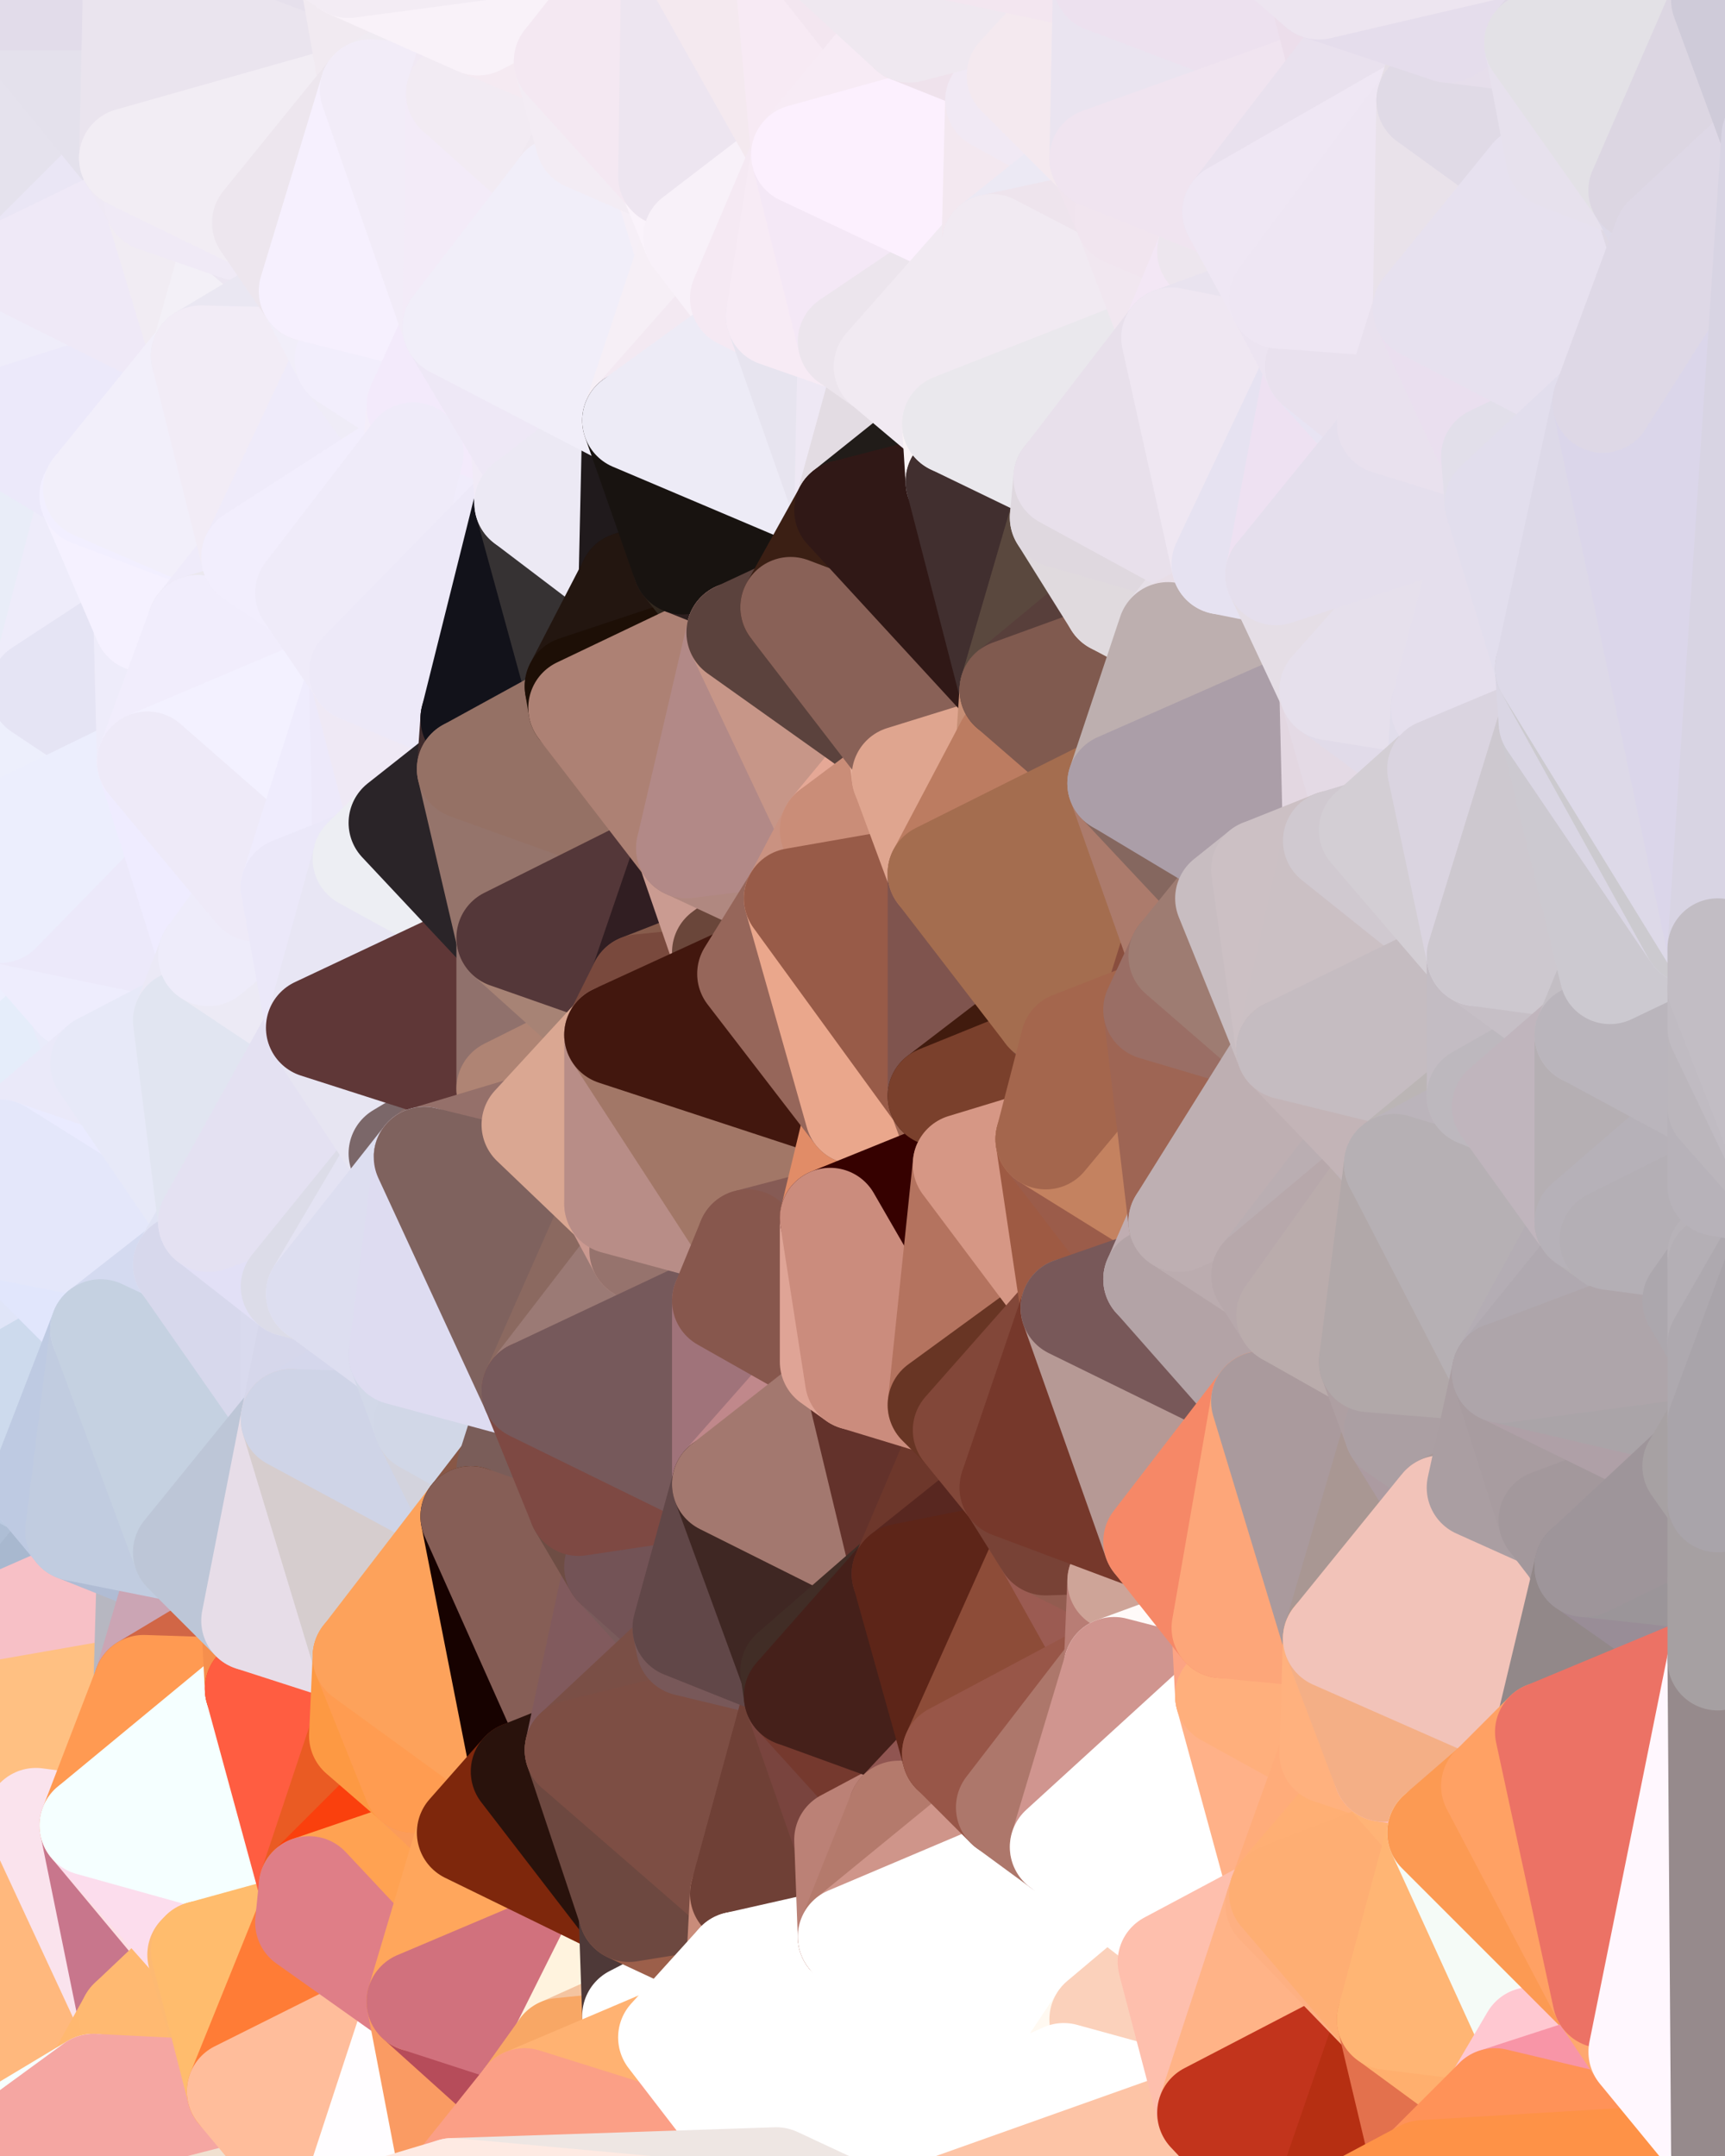 <?xml version="1.0" standalone="yes"?>
<svg width="480" height="600" xmlns="http://www.w3.org/2000/svg" version="1.1" ><rect width="100%" height="100%" fill="#808080" stroke="none"/><polygon points="-34,148 -34,518 -18,444" fill="rgba(224, 230, 252, 1)" stroke="rgba(224, 230, 252, 1)" stroke-width="28" stroke-linejoin="round"/>
		<polygon points="-18,222 -34,148 -18,444" fill="rgba(233, 234, 252, 1)" stroke="rgba(233, 234, 252, 1)" stroke-width="28" stroke-linejoin="round"/>
		<polygon points="-34,518 -19,500 -18,444" fill="rgba(255, 194, 123, 1)" stroke="rgba(255, 194, 123, 1)" stroke-width="28" stroke-linejoin="round"/>
		<polygon points="-19,204 -34,148 -18,222" fill="rgba(236, 235, 253, 1)" stroke="rgba(236, 235, 253, 1)" stroke-width="28" stroke-linejoin="round"/>
		<polygon points="-4,118 -34,148 -3,130" fill="rgba(233, 233, 243, 1)" stroke="rgba(233, 233, 243, 1)" stroke-width="28" stroke-linejoin="round"/>
		<polygon points="-3,574 0,599 0,594" fill="rgba(255, 163, 147, 1)" stroke="rgba(255, 163, 147, 1)" stroke-width="28" stroke-linejoin="round"/>
		<polygon points="-3,574 -34,518 0,599" fill="rgba(255, 175, 102, 1)" stroke="rgba(255, 175, 102, 1)" stroke-width="28" stroke-linejoin="round"/>
		<polygon points="-19,204 -18,222 0,210" fill="rgba(237, 236, 252, 1)" stroke="rgba(237, 236, 252, 1)" stroke-width="28" stroke-linejoin="round"/>
		<polygon points="-18,222 0,254 0,232" fill="rgba(236, 238, 253, 1)" stroke="rgba(236, 238, 253, 1)" stroke-width="28" stroke-linejoin="round"/>
		<polygon points="-18,222 0,276 0,254" fill="rgba(237, 234, 253, 1)" stroke="rgba(237, 234, 253, 1)" stroke-width="28" stroke-linejoin="round"/>
		<polygon points="-18,444 0,476 0,452" fill="rgba(197, 180, 199, 1)" stroke="rgba(197, 180, 199, 1)" stroke-width="28" stroke-linejoin="round"/>
		<polygon points="-18,222 0,298 0,276" fill="rgba(233, 234, 252, 1)" stroke="rgba(233, 234, 252, 1)" stroke-width="28" stroke-linejoin="round"/>
		<polygon points="-18,444 -19,500 0,476" fill="rgba(252, 200, 127, 1)" stroke="rgba(252, 200, 127, 1)" stroke-width="28" stroke-linejoin="round"/>
		<polygon points="-19,500 -4,488 0,476" fill="rgba(255, 194, 123, 1)" stroke="rgba(255, 194, 123, 1)" stroke-width="28" stroke-linejoin="round"/>
		<polygon points="-18,222 0,320 0,298" fill="rgba(225, 228, 245, 1)" stroke="rgba(225, 228, 245, 1)" stroke-width="28" stroke-linejoin="round"/>
		<polygon points="0,408 -18,444 0,430" fill="rgba(170, 190, 214, 1)" stroke="rgba(170, 190, 214, 1)" stroke-width="28" stroke-linejoin="round"/>
		<polygon points="-18,222 0,342 0,320" fill="rgba(234, 235, 253, 1)" stroke="rgba(234, 235, 253, 1)" stroke-width="28" stroke-linejoin="round"/>
		<polygon points="-18,222 -18,444 0,342" fill="rgba(227, 230, 249, 1)" stroke="rgba(227, 230, 249, 1)" stroke-width="28" stroke-linejoin="round"/>
		<polygon points="-18,444 0,364 0,342" fill="rgba(206, 219, 238, 1)" stroke="rgba(206, 219, 238, 1)" stroke-width="28" stroke-linejoin="round"/>
		<polygon points="0,386 -18,444 0,408" fill="rgba(186, 201, 224, 1)" stroke="rgba(186, 201, 224, 1)" stroke-width="28" stroke-linejoin="round"/>
		<polygon points="-18,444 0,386 0,364" fill="rgba(202, 215, 234, 1)" stroke="rgba(202, 215, 234, 1)" stroke-width="28" stroke-linejoin="round"/>
		<polygon points="-4,488 -19,500 0,496" fill="rgba(248, 190, 166, 1)" stroke="rgba(248, 190, 166, 1)" stroke-width="28" stroke-linejoin="round"/>
		<polygon points="0,594 0,599 6,592" fill="rgba(255, 227, 236, 1)" stroke="rgba(255, 227, 236, 1)" stroke-width="28" stroke-linejoin="round"/>
		<polygon points="-34,148 -4,118 6,74" fill="rgba(233, 231, 245, 1)" stroke="rgba(233, 231, 245, 1)" stroke-width="28" stroke-linejoin="round"/>
		<polygon points="0,0 -34,148 6,74" fill="rgba(236, 232, 247, 1)" stroke="rgba(236, 232, 247, 1)" stroke-width="28" stroke-linejoin="round"/>
		<polygon points="-18,222 0,232 0,210" fill="rgba(240, 239, 255, 1)" stroke="rgba(240, 239, 255, 1)" stroke-width="28" stroke-linejoin="round"/>
		<polygon points="0,430 -18,444 0,452" fill="rgba(173, 189, 212, 1)" stroke="rgba(173, 189, 212, 1)" stroke-width="28" stroke-linejoin="round"/>
		<polygon points="-3,574 0,594 6,592" fill="rgba(245, 140, 110, 1)" stroke="rgba(245, 140, 110, 1)" stroke-width="28" stroke-linejoin="round"/>
		<polygon points="0,408 0,430 11,414" fill="rgba(177, 195, 219, 1)" stroke="rgba(177, 195, 219, 1)" stroke-width="28" stroke-linejoin="round"/>
		<polygon points="0,210 10,210 11,192" fill="rgba(236, 235, 253, 1)" stroke="rgba(236, 235, 253, 1)" stroke-width="28" stroke-linejoin="round"/>
		<polygon points="-19,204 0,210 11,192" fill="rgba(239, 237, 255, 1)" stroke="rgba(239, 237, 255, 1)" stroke-width="28" stroke-linejoin="round"/>
		<polygon points="-34,148 -19,204 11,192" fill="rgba(237, 236, 252, 1)" stroke="rgba(237, 236, 252, 1)" stroke-width="28" stroke-linejoin="round"/>
		<polygon points="0,210 0,232 10,210" fill="rgba(240, 239, 255, 1)" stroke="rgba(240, 239, 255, 1)" stroke-width="28" stroke-linejoin="round"/>
		<polygon points="-19,500 -34,518 10,506" fill="rgba(255, 249, 243, 1)" stroke="rgba(255, 249, 243, 1)" stroke-width="28" stroke-linejoin="round"/>
		<polygon points="0,496 -19,500 10,506" fill="rgba(255, 243, 246, 1)" stroke="rgba(255, 243, 246, 1)" stroke-width="28" stroke-linejoin="round"/>
		<polygon points="0,276 0,298 21,278" fill="rgba(235, 238, 253, 1)" stroke="rgba(235, 238, 253, 1)" stroke-width="28" stroke-linejoin="round"/>
		<polygon points="11,414 0,430 21,426" fill="rgba(173, 187, 213, 1)" stroke="rgba(173, 187, 213, 1)" stroke-width="28" stroke-linejoin="round"/>
		<polygon points="-4,488 0,496 0,476" fill="rgba(255, 193, 122, 1)" stroke="rgba(255, 193, 122, 1)" stroke-width="28" stroke-linejoin="round"/>
		<polygon points="-3,130 25,138 26,136" fill="rgba(238, 237, 253, 1)" stroke="rgba(238, 237, 253, 1)" stroke-width="28" stroke-linejoin="round"/>
		<polygon points="-3,574 6,592 26,580" fill="rgba(254, 187, 160, 1)" stroke="rgba(254, 187, 160, 1)" stroke-width="28" stroke-linejoin="round"/>
		<polygon points="0,254 0,276 21,278" fill="rgba(237, 239, 254, 1)" stroke="rgba(237, 239, 254, 1)" stroke-width="28" stroke-linejoin="round"/>
		<polygon points="0,298 0,320 28,296" fill="rgba(230, 233, 248, 1)" stroke="rgba(230, 233, 248, 1)" stroke-width="28" stroke-linejoin="round"/>
		<polygon points="21,278 0,298 28,296" fill="rgba(229, 237, 250, 1)" stroke="rgba(229, 237, 250, 1)" stroke-width="28" stroke-linejoin="round"/>
		<polygon points="0,364 0,386 28,370" fill="rgba(213, 221, 242, 1)" stroke="rgba(213, 221, 242, 1)" stroke-width="28" stroke-linejoin="round"/>
		<polygon points="-4,118 -3,130 26,136" fill="rgba(236, 234, 248, 1)" stroke="rgba(236, 234, 248, 1)" stroke-width="28" stroke-linejoin="round"/>
		<polygon points="-3,130 11,192 25,138" fill="rgba(237, 235, 248, 1)" stroke="rgba(237, 235, 248, 1)" stroke-width="28" stroke-linejoin="round"/>
		<polygon points="0,430 0,452 21,426" fill="rgba(174, 190, 213, 1)" stroke="rgba(174, 190, 213, 1)" stroke-width="28" stroke-linejoin="round"/>
		<polygon points="0,386 0,408 11,414" fill="rgba(187, 202, 225, 1)" stroke="rgba(187, 202, 225, 1)" stroke-width="28" stroke-linejoin="round"/>
		<polygon points="-3,130 -34,148 11,192" fill="rgba(233, 237, 248, 1)" stroke="rgba(233, 237, 248, 1)" stroke-width="28" stroke-linejoin="round"/>
		<polygon points="-34,518 -3,574 10,506" fill="rgba(255, 247, 253, 1)" stroke="rgba(255, 247, 253, 1)" stroke-width="28" stroke-linejoin="round"/>
		<polygon points="-3,574 26,580 36,562" fill="rgba(255, 172, 112, 1)" stroke="rgba(255, 172, 112, 1)" stroke-width="28" stroke-linejoin="round"/>
		<polygon points="0,0 6,74 36,44" fill="rgba(229, 226, 237, 1)" stroke="rgba(229, 226, 237, 1)" stroke-width="28" stroke-linejoin="round"/>
		<polygon points="0,342 0,364 28,370" fill="rgba(224, 229, 248, 1)" stroke="rgba(224, 229, 248, 1)" stroke-width="28" stroke-linejoin="round"/>
		<polygon points="0,452 0,476 40,469" fill="rgba(255, 163, 126, 1)" stroke="rgba(255, 163, 126, 1)" stroke-width="28" stroke-linejoin="round"/>
		<polygon points="25,138 11,192 40,173" fill="rgba(238, 236, 250, 1)" stroke="rgba(238, 236, 250, 1)" stroke-width="28" stroke-linejoin="round"/>
		<polygon points="0,476 10,506 25,508" fill="rgba(243, 218, 214, 1)" stroke="rgba(243, 218, 214, 1)" stroke-width="28" stroke-linejoin="round"/>
		<polygon points="0,476 0,496 10,506" fill="rgba(251, 194, 151, 1)" stroke="rgba(251, 194, 151, 1)" stroke-width="28" stroke-linejoin="round"/>
		<polygon points="36,44 6,74 43,56" fill="rgba(234, 230, 245, 1)" stroke="rgba(234, 230, 245, 1)" stroke-width="28" stroke-linejoin="round"/>
		<polygon points="21,426 0,452 41,434" fill="rgba(168, 184, 207, 1)" stroke="rgba(168, 184, 207, 1)" stroke-width="28" stroke-linejoin="round"/>
		<polygon points="0,452 40,469 41,434" fill="rgba(247, 192, 198, 1)" stroke="rgba(247, 192, 198, 1)" stroke-width="28" stroke-linejoin="round"/>
		<polygon points="11,192 10,210 41,212" fill="rgba(238, 237, 253, 1)" stroke="rgba(238, 237, 253, 1)" stroke-width="28" stroke-linejoin="round"/>
		<polygon points="10,210 0,232 41,212" fill="rgba(237, 239, 252, 1)" stroke="rgba(237, 239, 252, 1)" stroke-width="28" stroke-linejoin="round"/>
		<polygon points="0,476 25,508 40,469" fill="rgba(255, 192, 130, 1)" stroke="rgba(255, 192, 130, 1)" stroke-width="28" stroke-linejoin="round"/>
		<polygon points="0,0 36,44 37,0" fill="rgba(228, 225, 236, 1)" stroke="rgba(228, 225, 236, 1)" stroke-width="28" stroke-linejoin="round"/>
		<polygon points="10,506 -3,574 36,562" fill="rgba(255, 184, 125, 1)" stroke="rgba(255, 184, 125, 1)" stroke-width="28" stroke-linejoin="round"/>
		<polygon points="25,508 10,506 36,562" fill="rgba(250, 227, 237, 1)" stroke="rgba(250, 227, 237, 1)" stroke-width="28" stroke-linejoin="round"/>
		<polygon points="0,386 11,414 28,370" fill="rgba(205, 218, 237, 1)" stroke="rgba(205, 218, 237, 1)" stroke-width="28" stroke-linejoin="round"/>
		<polygon points="0,342 28,370 51,352" fill="rgba(225, 230, 252, 1)" stroke="rgba(225, 230, 252, 1)" stroke-width="28" stroke-linejoin="round"/>
		<polygon points="21,278 28,296 51,284" fill="rgba(233, 235, 250, 1)" stroke="rgba(233, 235, 250, 1)" stroke-width="28" stroke-linejoin="round"/>
		<polygon points="40,173 11,192 41,212" fill="rgba(229, 228, 244, 1)" stroke="rgba(229, 228, 244, 1)" stroke-width="28" stroke-linejoin="round"/>
		<polygon points="6,74 -4,118 56,99" fill="rgba(239, 237, 250, 1)" stroke="rgba(239, 237, 250, 1)" stroke-width="28" stroke-linejoin="round"/>
		<polygon points="-4,118 26,136 56,99" fill="rgba(236, 233, 250, 1)" stroke="rgba(236, 233, 250, 1)" stroke-width="28" stroke-linejoin="round"/>
		<polygon points="25,508 36,562 55,544" fill="rgba(200, 118, 140, 1)" stroke="rgba(200, 118, 140, 1)" stroke-width="28" stroke-linejoin="round"/>
		<polygon points="21,278 51,284 58,266" fill="rgba(236, 238, 253, 1)" stroke="rgba(236, 238, 253, 1)" stroke-width="28" stroke-linejoin="round"/>
		<polygon points="0,254 21,278 58,266" fill="rgba(238, 237, 253, 1)" stroke="rgba(238, 237, 253, 1)" stroke-width="28" stroke-linejoin="round"/>
		<polygon points="41,212 0,254 58,266" fill="rgba(236, 233, 250, 1)" stroke="rgba(236, 233, 250, 1)" stroke-width="28" stroke-linejoin="round"/>
		<polygon points="28,296 0,320 58,340" fill="rgba(234, 233, 249, 1)" stroke="rgba(234, 233, 249, 1)" stroke-width="28" stroke-linejoin="round"/>
		<polygon points="0,320 51,352 58,340" fill="rgba(234, 235, 255, 1)" stroke="rgba(234, 235, 255, 1)" stroke-width="28" stroke-linejoin="round"/>
		<polygon points="43,56 6,74 56,99" fill="rgba(239, 233, 247, 1)" stroke="rgba(239, 233, 247, 1)" stroke-width="28" stroke-linejoin="round"/>
		<polygon points="25,508 55,544 56,543" fill="rgba(252, 223, 228, 1)" stroke="rgba(252, 223, 228, 1)" stroke-width="28" stroke-linejoin="round"/>
		<polygon points="0,320 0,342 51,352" fill="rgba(228, 231, 250, 1)" stroke="rgba(228, 231, 250, 1)" stroke-width="28" stroke-linejoin="round"/>
		<polygon points="0,232 0,254 41,212" fill="rgba(236, 238, 253, 1)" stroke="rgba(236, 238, 253, 1)" stroke-width="28" stroke-linejoin="round"/>
		<polygon points="36,562 26,580 66,582" fill="rgba(255, 184, 112, 1)" stroke="rgba(255, 184, 112, 1)" stroke-width="28" stroke-linejoin="round"/>
		<polygon points="40,173 41,212 55,174" fill="rgba(238, 236, 250, 1)" stroke="rgba(238, 236, 250, 1)" stroke-width="28" stroke-linejoin="round"/>
		<polygon points="41,434 40,469 51,432" fill="rgba(183, 183, 193, 1)" stroke="rgba(183, 183, 193, 1)" stroke-width="28" stroke-linejoin="round"/>
		<polygon points="21,426 41,434 51,432" fill="rgba(176, 188, 212, 1)" stroke="rgba(176, 188, 212, 1)" stroke-width="28" stroke-linejoin="round"/>
		<polygon points="40,173 55,174 70,155" fill="rgba(235, 233, 246, 1)" stroke="rgba(235, 233, 246, 1)" stroke-width="28" stroke-linejoin="round"/>
		<polygon points="25,138 40,173 70,155" fill="rgba(245, 241, 255, 1)" stroke="rgba(245, 241, 255, 1)" stroke-width="28" stroke-linejoin="round"/>
		<polygon points="51,432 40,469 70,451" fill="rgba(203, 165, 180, 1)" stroke="rgba(203, 165, 180, 1)" stroke-width="28" stroke-linejoin="round"/>
		<polygon points="43,56 56,99 66,64" fill="rgba(241, 236, 243, 1)" stroke="rgba(241, 236, 243, 1)" stroke-width="28" stroke-linejoin="round"/>
		<polygon points="41,212 58,266 71,248" fill="rgba(239, 236, 255, 1)" stroke="rgba(239, 236, 255, 1)" stroke-width="28" stroke-linejoin="round"/>
		<polygon points="26,136 25,138 70,155" fill="rgba(242, 239, 255, 1)" stroke="rgba(242, 239, 255, 1)" stroke-width="28" stroke-linejoin="round"/>
		<polygon points="0,0 37,0 67,-29" fill="rgba(226, 220, 234, 1)" stroke="rgba(226, 220, 234, 1)" stroke-width="28" stroke-linejoin="round"/>
		<polygon points="11,414 21,426 28,370" fill="rgba(190, 202, 226, 1)" stroke="rgba(190, 202, 226, 1)" stroke-width="28" stroke-linejoin="round"/>
		<polygon points="70,451 40,469 71,470" fill="rgba(209, 102, 70, 1)" stroke="rgba(209, 102, 70, 1)" stroke-width="28" stroke-linejoin="round"/>
		<polygon points="55,544 36,562 66,582" fill="rgba(255, 185, 113, 1)" stroke="rgba(255, 185, 113, 1)" stroke-width="28" stroke-linejoin="round"/>
		<polygon points="51,284 28,296 58,340" fill="rgba(231, 233, 248, 1)" stroke="rgba(231, 233, 248, 1)" stroke-width="28" stroke-linejoin="round"/>
		<polygon points="28,370 21,426 51,432" fill="rgba(193, 204, 224, 1)" stroke="rgba(193, 204, 224, 1)" stroke-width="28" stroke-linejoin="round"/>
		<polygon points="51,352 28,370 81,395" fill="rgba(212, 218, 240, 1)" stroke="rgba(212, 218, 240, 1)" stroke-width="28" stroke-linejoin="round"/>
		<polygon points="28,370 51,432 81,395" fill="rgba(197, 209, 225, 1)" stroke="rgba(197, 209, 225, 1)" stroke-width="28" stroke-linejoin="round"/>
		<polygon points="58,340 51,352 81,358" fill="rgba(224, 227, 244, 1)" stroke="rgba(224, 227, 244, 1)" stroke-width="28" stroke-linejoin="round"/>
		<polygon points="56,99 26,136 70,155" fill="rgba(242, 239, 250, 1)" stroke="rgba(242, 239, 250, 1)" stroke-width="28" stroke-linejoin="round"/>
		<polygon points="66,64 56,99 86,81" fill="rgba(243, 240, 247, 1)" stroke="rgba(243, 240, 247, 1)" stroke-width="28" stroke-linejoin="round"/>
		<polygon points="73,62 66,64 86,81" fill="rgba(236, 230, 242, 1)" stroke="rgba(236, 230, 242, 1)" stroke-width="28" stroke-linejoin="round"/>
		<polygon points="56,543 85,535 86,525" fill="rgba(255, 194, 219, 1)" stroke="rgba(255, 194, 219, 1)" stroke-width="28" stroke-linejoin="round"/>
		<polygon points="70,155 55,174 85,165" fill="rgba(239, 235, 250, 1)" stroke="rgba(239, 235, 250, 1)" stroke-width="28" stroke-linejoin="round"/>
		<polygon points="40,469 25,508 71,470" fill="rgba(255, 154, 82, 1)" stroke="rgba(255, 154, 82, 1)" stroke-width="28" stroke-linejoin="round"/>
		<polygon points="58,266 51,284 88,286" fill="rgba(235, 233, 246, 1)" stroke="rgba(235, 233, 246, 1)" stroke-width="28" stroke-linejoin="round"/>
		<polygon points="25,508 56,543 86,525" fill="rgba(252, 221, 237, 1)" stroke="rgba(252, 221, 237, 1)" stroke-width="28" stroke-linejoin="round"/>
		<polygon points="71,470 25,508 86,525" fill="rgba(245, 255, 255, 1)" stroke="rgba(245, 255, 255, 1)" stroke-width="28" stroke-linejoin="round"/>
		<polygon points="81,358 51,352 81,395" fill="rgba(215, 216, 236, 1)" stroke="rgba(215, 216, 236, 1)" stroke-width="28" stroke-linejoin="round"/>
		<polygon points="36,44 43,56 73,62" fill="rgba(239, 233, 245, 1)" stroke="rgba(239, 233, 245, 1)" stroke-width="28" stroke-linejoin="round"/>
		<polygon points="43,56 66,64 73,62" fill="rgba(240, 234, 246, 1)" stroke="rgba(240, 234, 246, 1)" stroke-width="28" stroke-linejoin="round"/>
		<polygon points="56,543 55,544 66,582" fill="rgba(253, 185, 114, 1)" stroke="rgba(253, 185, 114, 1)" stroke-width="28" stroke-linejoin="round"/>
		<polygon points="6,592 0,599 26,580" fill="rgba(247, 255, 255, 1)" stroke="rgba(247, 255, 255, 1)" stroke-width="28" stroke-linejoin="round"/>
		<polygon points="86,81 56,99 96,100" fill="rgba(234, 231, 242, 1)" stroke="rgba(234, 231, 242, 1)" stroke-width="28" stroke-linejoin="round"/>
		<polygon points="67,-29 37,0 97,-9" fill="rgba(239, 228, 236, 1)" stroke="rgba(239, 228, 236, 1)" stroke-width="28" stroke-linejoin="round"/>
		<polygon points="66,582 0,599 96,618" fill="rgba(240, 224, 208, 1)" stroke="rgba(240, 224, 208, 1)" stroke-width="28" stroke-linejoin="round"/>
		<polygon points="51,284 58,340 88,286" fill="rgba(225, 229, 241, 1)" stroke="rgba(225, 229, 241, 1)" stroke-width="28" stroke-linejoin="round"/>
		<polygon points="81,247 58,266 88,286" fill="rgba(236, 234, 245, 1)" stroke="rgba(236, 234, 245, 1)" stroke-width="28" stroke-linejoin="round"/>
		<polygon points="81,358 81,395 88,360" fill="rgba(217, 218, 238, 1)" stroke="rgba(217, 218, 238, 1)" stroke-width="28" stroke-linejoin="round"/>
		<polygon points="71,248 58,266 81,247" fill="rgba(238, 236, 250, 1)" stroke="rgba(238, 236, 250, 1)" stroke-width="28" stroke-linejoin="round"/>
		<polygon points="26,580 0,599 66,582" fill="rgba(245, 166, 162, 1)" stroke="rgba(245, 166, 162, 1)" stroke-width="28" stroke-linejoin="round"/>
		<polygon points="85,165 55,174 100,187" fill="rgba(235, 232, 239, 1)" stroke="rgba(235, 232, 239, 1)" stroke-width="28" stroke-linejoin="round"/>
		<polygon points="70,451 71,470 101,461" fill="rgba(246, 143, 77, 1)" stroke="rgba(246, 143, 77, 1)" stroke-width="28" stroke-linejoin="round"/>
		<polygon points="56,543 66,582 85,535" fill="rgba(255, 188, 109, 1)" stroke="rgba(255, 188, 109, 1)" stroke-width="28" stroke-linejoin="round"/>
		<polygon points="97,-9 37,0 103,25" fill="rgba(230, 224, 236, 1)" stroke="rgba(230, 224, 236, 1)" stroke-width="28" stroke-linejoin="round"/>
		<polygon points="37,0 36,44 103,25" fill="rgba(234, 228, 238, 1)" stroke="rgba(234, 228, 238, 1)" stroke-width="28" stroke-linejoin="round"/>
		<polygon points="36,44 73,62 103,25" fill="rgba(242, 237, 244, 1)" stroke="rgba(242, 237, 244, 1)" stroke-width="28" stroke-linejoin="round"/>
		<polygon points="71,470 100,483 101,461" fill="rgba(233, 57, 8, 1)" stroke="rgba(233, 57, 8, 1)" stroke-width="28" stroke-linejoin="round"/>
		<polygon points="71,470 86,525 100,483" fill="rgba(255, 93, 65, 1)" stroke="rgba(255, 93, 65, 1)" stroke-width="28" stroke-linejoin="round"/>
		<polygon points="55,174 41,212 100,187" fill="rgba(241, 237, 252, 1)" stroke="rgba(241, 237, 252, 1)" stroke-width="28" stroke-linejoin="round"/>
		<polygon points="41,212 81,247 100,187" fill="rgba(243, 241, 255, 1)" stroke="rgba(243, 241, 255, 1)" stroke-width="28" stroke-linejoin="round"/>
		<polygon points="56,99 70,155 96,100" fill="rgba(242, 236, 246, 1)" stroke="rgba(242, 236, 246, 1)" stroke-width="28" stroke-linejoin="round"/>
		<polygon points="51,432 70,451 81,395" fill="rgba(189, 198, 215, 1)" stroke="rgba(189, 198, 215, 1)" stroke-width="28" stroke-linejoin="round"/>
		<polygon points="41,212 71,248 81,247" fill="rgba(238, 234, 248, 1)" stroke="rgba(238, 234, 248, 1)" stroke-width="28" stroke-linejoin="round"/>
		<polygon points="88,360 81,395 111,377" fill="rgba(214, 215, 235, 1)" stroke="rgba(214, 215, 235, 1)" stroke-width="28" stroke-linejoin="round"/>
		<polygon points="58,340 81,358 111,321" fill="rgba(226, 224, 246, 1)" stroke="rgba(226, 224, 246, 1)" stroke-width="28" stroke-linejoin="round"/>
		<polygon points="88,286 58,340 111,321" fill="rgba(228, 225, 242, 1)" stroke="rgba(228, 225, 242, 1)" stroke-width="28" stroke-linejoin="round"/>
		<polygon points="100,187 81,247 101,239" fill="rgba(239, 236, 253, 1)" stroke="rgba(239, 236, 253, 1)" stroke-width="28" stroke-linejoin="round"/>
		<polygon points="96,100 70,155 115,126" fill="rgba(239, 235, 250, 1)" stroke="rgba(239, 235, 250, 1)" stroke-width="28" stroke-linejoin="round"/>
		<polygon points="81,358 88,360 111,321" fill="rgba(220, 220, 232, 1)" stroke="rgba(220, 220, 232, 1)" stroke-width="28" stroke-linejoin="round"/>
		<polygon points="100,187 101,239 111,229" fill="rgba(237, 233, 250, 1)" stroke="rgba(237, 233, 250, 1)" stroke-width="28" stroke-linejoin="round"/>
		<polygon points="96,100 115,126 116,113" fill="rgba(239, 236, 247, 1)" stroke="rgba(239, 236, 247, 1)" stroke-width="28" stroke-linejoin="round"/>
		<polygon points="85,535 66,582 116,557" fill="rgba(255, 124, 54, 1)" stroke="rgba(255, 124, 54, 1)" stroke-width="28" stroke-linejoin="round"/>
		<polygon points="100,483 86,525 115,496" fill="rgba(234, 91, 35, 1)" stroke="rgba(234, 91, 35, 1)" stroke-width="28" stroke-linejoin="round"/>
		<polygon points="111,377 81,395 118,396" fill="rgba(213, 215, 236, 1)" stroke="rgba(213, 215, 236, 1)" stroke-width="28" stroke-linejoin="round"/>
		<polygon points="70,155 85,165 115,126" fill="rgba(242, 238, 253, 1)" stroke="rgba(242, 238, 253, 1)" stroke-width="28" stroke-linejoin="round"/>
		<polygon points="81,247 88,286 101,239" fill="rgba(235, 232, 249, 1)" stroke="rgba(235, 232, 249, 1)" stroke-width="28" stroke-linejoin="round"/>
		<polygon points="86,81 96,100 126,91" fill="rgba(241, 238, 249, 1)" stroke="rgba(241, 238, 249, 1)" stroke-width="28" stroke-linejoin="round"/>
		<polygon points="96,100 116,113 126,91" fill="rgba(242, 238, 252, 1)" stroke="rgba(242, 238, 252, 1)" stroke-width="28" stroke-linejoin="round"/>
		<polygon points="81,395 70,451 101,461" fill="rgba(231, 221, 232, 1)" stroke="rgba(231, 221, 232, 1)" stroke-width="28" stroke-linejoin="round"/>
		<polygon points="100,187 130,214 131,200" fill="rgba(234, 232, 243, 1)" stroke="rgba(234, 232, 243, 1)" stroke-width="28" stroke-linejoin="round"/>
		<polygon points="81,395 101,461 131,422" fill="rgba(214, 205, 206, 1)" stroke="rgba(214, 205, 206, 1)" stroke-width="28" stroke-linejoin="round"/>
		<polygon points="118,396 81,395 131,422" fill="rgba(207, 212, 231, 1)" stroke="rgba(207, 212, 231, 1)" stroke-width="28" stroke-linejoin="round"/>
		<polygon points="100,187 111,229 130,214" fill="rgba(239, 233, 245, 1)" stroke="rgba(239, 233, 245, 1)" stroke-width="28" stroke-linejoin="round"/>
		<polygon points="115,496 86,525 130,510" fill="rgba(250, 64, 13, 1)" stroke="rgba(250, 64, 13, 1)" stroke-width="28" stroke-linejoin="round"/>
		<polygon points="66,582 96,618 116,557" fill="rgba(255, 189, 155, 1)" stroke="rgba(255, 189, 155, 1)" stroke-width="28" stroke-linejoin="round"/>
		<polygon points="97,-9 103,25 133,7" fill="rgba(241, 234, 241, 1)" stroke="rgba(241, 234, 241, 1)" stroke-width="28" stroke-linejoin="round"/>
		<polygon points="103,25 127,26 133,7" fill="rgba(240, 235, 242, 1)" stroke="rgba(240, 235, 242, 1)" stroke-width="28" stroke-linejoin="round"/>
		<polygon points="86,525 116,557 130,510" fill="rgba(255, 162, 82, 1)" stroke="rgba(255, 162, 82, 1)" stroke-width="28" stroke-linejoin="round"/>
		<polygon points="116,557 96,618 126,609" fill="rgba(255, 253, 255, 1)" stroke="rgba(255, 253, 255, 1)" stroke-width="28" stroke-linejoin="round"/>
		<polygon points="111,321 88,360 118,322" fill="rgba(228, 227, 243, 1)" stroke="rgba(228, 227, 243, 1)" stroke-width="28" stroke-linejoin="round"/>
		<polygon points="86,525 85,535 116,557" fill="rgba(223, 126, 135, 1)" stroke="rgba(223, 126, 135, 1)" stroke-width="28" stroke-linejoin="round"/>
		<polygon points="73,62 86,81 103,25" fill="rgba(237, 230, 238, 1)" stroke="rgba(237, 230, 238, 1)" stroke-width="28" stroke-linejoin="round"/>
		<polygon points="118,396 131,422 141,409" fill="rgba(211, 211, 221, 1)" stroke="rgba(211, 211, 221, 1)" stroke-width="28" stroke-linejoin="round"/>
		<polygon points="88,286 111,321 141,303" fill="rgba(231, 229, 242, 1)" stroke="rgba(231, 229, 242, 1)" stroke-width="28" stroke-linejoin="round"/>
		<polygon points="111,321 118,322 141,303" fill="rgba(123, 103, 105, 1)" stroke="rgba(123, 103, 105, 1)" stroke-width="28" stroke-linejoin="round"/>
		<polygon points="101,239 88,286 141,261" fill="rgba(232, 230, 244, 1)" stroke="rgba(232, 230, 244, 1)" stroke-width="28" stroke-linejoin="round"/>
		<polygon points="111,229 101,239 141,261" fill="rgba(237, 238, 243, 1)" stroke="rgba(237, 238, 243, 1)" stroke-width="28" stroke-linejoin="round"/>
		<polygon points="88,360 111,377 118,322" fill="rgba(221, 222, 240, 1)" stroke="rgba(221, 222, 240, 1)" stroke-width="28" stroke-linejoin="round"/>
		<polygon points="116,113 115,126 145,123" fill="rgba(244, 238, 250, 1)" stroke="rgba(244, 238, 250, 1)" stroke-width="28" stroke-linejoin="round"/>
		<polygon points="115,496 130,510 145,493" fill="rgba(251, 156, 90, 1)" stroke="rgba(251, 156, 90, 1)" stroke-width="28" stroke-linejoin="round"/>
		<polygon points="101,461 100,483 115,496" fill="rgba(253, 153, 67, 1)" stroke="rgba(253, 153, 67, 1)" stroke-width="28" stroke-linejoin="round"/>
		<polygon points="145,123 115,126 146,140" fill="rgba(243, 234, 251, 1)" stroke="rgba(243, 234, 251, 1)" stroke-width="28" stroke-linejoin="round"/>
		<polygon points="116,557 126,609 146,584" fill="rgba(250, 155, 99, 1)" stroke="rgba(250, 155, 99, 1)" stroke-width="28" stroke-linejoin="round"/>
		<polygon points="103,25 86,81 126,91" fill="rgba(246, 240, 254, 1)" stroke="rgba(246, 240, 254, 1)" stroke-width="28" stroke-linejoin="round"/>
		<polygon points="141,303 118,322 148,313" fill="rgba(134, 105, 101, 1)" stroke="rgba(134, 105, 101, 1)" stroke-width="28" stroke-linejoin="round"/>
		<polygon points="111,377 118,396 148,387" fill="rgba(210, 216, 232, 1)" stroke="rgba(210, 216, 232, 1)" stroke-width="28" stroke-linejoin="round"/>
		<polygon points="118,396 141,409 148,387" fill="rgba(209, 215, 231, 1)" stroke="rgba(209, 215, 231, 1)" stroke-width="28" stroke-linejoin="round"/>
		<polygon points="115,126 100,187 146,140" fill="rgba(240, 236, 251, 1)" stroke="rgba(240, 236, 251, 1)" stroke-width="28" stroke-linejoin="round"/>
		<polygon points="126,91 116,113 145,123" fill="rgba(243, 234, 251, 1)" stroke="rgba(243, 234, 251, 1)" stroke-width="28" stroke-linejoin="round"/>
		<polygon points="101,461 115,496 145,493" fill="rgba(255, 156, 81, 1)" stroke="rgba(255, 156, 81, 1)" stroke-width="28" stroke-linejoin="round"/>
		<polygon points="141,261 88,286 141,303" fill="rgba(95, 55, 55, 1)" stroke="rgba(95, 55, 55, 1)" stroke-width="28" stroke-linejoin="round"/>
		<polygon points="103,25 126,91 127,26" fill="rgba(242, 236, 248, 1)" stroke="rgba(242, 236, 248, 1)" stroke-width="28" stroke-linejoin="round"/>
		<polygon points="85,165 100,187 115,126" fill="rgba(239, 235, 249, 1)" stroke="rgba(239, 235, 249, 1)" stroke-width="28" stroke-linejoin="round"/>
		<polygon points="127,26 126,91 156,52" fill="rgba(243, 235, 248, 1)" stroke="rgba(243, 235, 248, 1)" stroke-width="28" stroke-linejoin="round"/>
		<polygon points="116,557 146,584 156,570" fill="rgba(182, 76, 90, 1)" stroke="rgba(182, 76, 90, 1)" stroke-width="28" stroke-linejoin="round"/>
		<polygon points="133,7 127,26 157,17" fill="rgba(241, 233, 244, 1)" stroke="rgba(241, 233, 244, 1)" stroke-width="28" stroke-linejoin="round"/>
		<polygon points="100,187 131,200 146,140" fill="rgba(237, 233, 248, 1)" stroke="rgba(237, 233, 248, 1)" stroke-width="28" stroke-linejoin="round"/>
		<polygon points="130,214 111,229 141,261" fill="rgba(42, 36, 40, 1)" stroke="rgba(42, 36, 40, 1)" stroke-width="28" stroke-linejoin="round"/>
		<polygon points="141,409 131,422 161,419" fill="rgba(136, 87, 70, 1)" stroke="rgba(136, 87, 70, 1)" stroke-width="28" stroke-linejoin="round"/>
		<polygon points="160,191 131,200 161,197" fill="rgba(80, 60, 59, 1)" stroke="rgba(80, 60, 59, 1)" stroke-width="28" stroke-linejoin="round"/>
		<polygon points="127,26 156,52 163,39" fill="rgba(242, 235, 243, 1)" stroke="rgba(242, 235, 243, 1)" stroke-width="28" stroke-linejoin="round"/>
		<polygon points="157,17 127,26 163,39" fill="rgba(242, 235, 243, 1)" stroke="rgba(242, 235, 243, 1)" stroke-width="28" stroke-linejoin="round"/>
		<polygon points="131,200 130,214 161,197" fill="rgba(64, 44, 45, 1)" stroke="rgba(64, 44, 45, 1)" stroke-width="28" stroke-linejoin="round"/>
		<polygon points="146,140 131,200 160,191" fill="rgba(18, 18, 26, 1)" stroke="rgba(18, 18, 26, 1)" stroke-width="28" stroke-linejoin="round"/>
		<polygon points="161,419 131,422 171,436" fill="rgba(122, 93, 85, 1)" stroke="rgba(122, 93, 85, 1)" stroke-width="28" stroke-linejoin="round"/>
		<polygon points="141,261 141,303 171,288" fill="rgba(144, 113, 108, 1)" stroke="rgba(144, 113, 108, 1)" stroke-width="28" stroke-linejoin="round"/>
		<polygon points="141,303 148,313 171,288" fill="rgba(175, 132, 116, 1)" stroke="rgba(175, 132, 116, 1)" stroke-width="28" stroke-linejoin="round"/>
		<polygon points="148,313 118,322 171,335" fill="rgba(149, 112, 106, 1)" stroke="rgba(149, 112, 106, 1)" stroke-width="28" stroke-linejoin="round"/>
		<polygon points="148,387 141,409 161,419" fill="rgba(122, 93, 89, 1)" stroke="rgba(122, 93, 89, 1)" stroke-width="28" stroke-linejoin="round"/>
		<polygon points="118,322 111,377 148,387" fill="rgba(222, 220, 241, 1)" stroke="rgba(222, 220, 241, 1)" stroke-width="28" stroke-linejoin="round"/>
		<polygon points="131,422 101,461 145,493" fill="rgba(253, 162, 91, 1)" stroke="rgba(253, 162, 91, 1)" stroke-width="28" stroke-linejoin="round"/>
		<polygon points="146,140 160,191 175,162" fill="rgba(54, 50, 51, 1)" stroke="rgba(54, 50, 51, 1)" stroke-width="28" stroke-linejoin="round"/>
		<polygon points="130,510 116,557 175,532" fill="rgba(255, 166, 92, 1)" stroke="rgba(255, 166, 92, 1)" stroke-width="28" stroke-linejoin="round"/>
		<polygon points="118,322 148,387 171,335" fill="rgba(127, 98, 94, 1)" stroke="rgba(127, 98, 94, 1)" stroke-width="28" stroke-linejoin="round"/>
		<polygon points="131,422 145,493 160,487" fill="rgba(23, 2, 0, 1)" stroke="rgba(23, 2, 0, 1)" stroke-width="28" stroke-linejoin="round"/>
		<polygon points="116,557 156,570 175,532" fill="rgba(209, 113, 125, 1)" stroke="rgba(209, 113, 125, 1)" stroke-width="28" stroke-linejoin="round"/>
		<polygon points="131,422 160,487 171,436" fill="rgba(134, 94, 86, 1)" stroke="rgba(134, 94, 86, 1)" stroke-width="28" stroke-linejoin="round"/>
		<polygon points="141,261 171,288 178,274" fill="rgba(167, 131, 117, 1)" stroke="rgba(167, 131, 117, 1)" stroke-width="28" stroke-linejoin="round"/>
		<polygon points="171,335 148,387 178,348" fill="rgba(139, 105, 96, 1)" stroke="rgba(139, 105, 96, 1)" stroke-width="28" stroke-linejoin="round"/>
		<polygon points="145,123 146,140 176,117" fill="rgba(241, 235, 247, 1)" stroke="rgba(241, 235, 247, 1)" stroke-width="28" stroke-linejoin="round"/>
		<polygon points="126,91 145,123 176,117" fill="rgba(238, 232, 246, 1)" stroke="rgba(238, 232, 246, 1)" stroke-width="28" stroke-linejoin="round"/>
		<polygon points="175,532 156,570 176,561" fill="rgba(255, 243, 222, 1)" stroke="rgba(255, 243, 222, 1)" stroke-width="28" stroke-linejoin="round"/>
		<polygon points="145,493 130,510 175,532" fill="rgba(126, 39, 12, 1)" stroke="rgba(126, 39, 12, 1)" stroke-width="28" stroke-linejoin="round"/>
		<polygon points="160,487 145,493 175,532" fill="rgba(41, 18, 12, 1)" stroke="rgba(41, 18, 12, 1)" stroke-width="28" stroke-linejoin="round"/>
		<polygon points="163,39 156,52 186,49" fill="rgba(240, 233, 241, 1)" stroke="rgba(240, 233, 241, 1)" stroke-width="28" stroke-linejoin="round"/>
		<polygon points="133,7 157,17 187,-21" fill="rgba(245, 234, 242, 1)" stroke="rgba(245, 234, 242, 1)" stroke-width="28" stroke-linejoin="round"/>
		<polygon points="176,561 156,570 186,567" fill="rgba(244, 196, 160, 1)" stroke="rgba(244, 196, 160, 1)" stroke-width="28" stroke-linejoin="round"/>
		<polygon points="130,214 141,261 191,236" fill="rgba(149, 116, 107, 1)" stroke="rgba(149, 116, 107, 1)" stroke-width="28" stroke-linejoin="round"/>
		<polygon points="161,197 130,214 191,236" fill="rgba(149, 113, 101, 1)" stroke="rgba(149, 113, 101, 1)" stroke-width="28" stroke-linejoin="round"/>
		<polygon points="171,436 160,487 191,458" fill="rgba(129, 90, 93, 1)" stroke="rgba(129, 90, 93, 1)" stroke-width="28" stroke-linejoin="round"/>
		<polygon points="190,453 171,436 191,458" fill="rgba(121, 91, 91, 1)" stroke="rgba(121, 91, 91, 1)" stroke-width="28" stroke-linejoin="round"/>
		<polygon points="146,140 175,162 176,117" fill="rgba(236, 233, 244, 1)" stroke="rgba(236, 233, 244, 1)" stroke-width="28" stroke-linejoin="round"/>
		<polygon points="156,52 176,117 193,66" fill="rgba(244, 237, 244, 1)" stroke="rgba(244, 237, 244, 1)" stroke-width="28" stroke-linejoin="round"/>
		<polygon points="186,49 156,52 193,66" fill="rgba(246, 239, 247, 1)" stroke="rgba(246, 239, 247, 1)" stroke-width="28" stroke-linejoin="round"/>
		<polygon points="141,261 178,274 191,236" fill="rgba(84, 55, 57, 1)" stroke="rgba(84, 55, 57, 1)" stroke-width="28" stroke-linejoin="round"/>
		<polygon points="176,117 175,162 190,157" fill="rgba(32, 26, 28, 1)" stroke="rgba(32, 26, 28, 1)" stroke-width="28" stroke-linejoin="round"/>
		<polygon points="97,-9 133,7 187,-21" fill="rgba(249, 242, 249, 1)" stroke="rgba(249, 242, 249, 1)" stroke-width="28" stroke-linejoin="round"/>
		<polygon points="156,52 126,91 176,117" fill="rgba(241, 238, 249, 1)" stroke="rgba(241, 238, 249, 1)" stroke-width="28" stroke-linejoin="round"/>
		<polygon points="148,313 171,335 171,288" fill="rgba(218, 167, 146, 1)" stroke="rgba(218, 167, 146, 1)" stroke-width="28" stroke-linejoin="round"/>
		<polygon points="161,419 171,436 201,413" fill="rgba(110, 77, 68, 1)" stroke="rgba(110, 77, 68, 1)" stroke-width="28" stroke-linejoin="round"/>
		<polygon points="191,236 178,274 201,265" fill="rgba(49, 30, 34, 1)" stroke="rgba(49, 30, 34, 1)" stroke-width="28" stroke-linejoin="round"/>
		<polygon points="156,570 146,584 186,567" fill="rgba(248, 167, 101, 1)" stroke="rgba(248, 167, 101, 1)" stroke-width="28" stroke-linejoin="round"/>
		<polygon points="190,157 175,162 205,176" fill="rgba(26, 15, 11, 1)" stroke="rgba(26, 15, 11, 1)" stroke-width="28" stroke-linejoin="round"/>
		<polygon points="175,532 176,561 205,546" fill="rgba(78, 57, 56, 1)" stroke="rgba(78, 57, 56, 1)" stroke-width="28" stroke-linejoin="round"/>
		<polygon points="176,561 186,567 205,546" fill="rgba(255, 255, 255, 1)" stroke="rgba(255, 255, 255, 1)" stroke-width="28" stroke-linejoin="round"/>
		<polygon points="178,348 148,387 201,362" fill="rgba(155, 122, 117, 1)" stroke="rgba(155, 122, 117, 1)" stroke-width="28" stroke-linejoin="round"/>
		<polygon points="193,66 176,117 206,83" fill="rgba(246, 239, 246, 1)" stroke="rgba(246, 239, 246, 1)" stroke-width="28" stroke-linejoin="round"/>
		<polygon points="175,162 160,191 205,176" fill="rgba(35, 22, 16, 1)" stroke="rgba(35, 22, 16, 1)" stroke-width="28" stroke-linejoin="round"/>
		<polygon points="201,265 178,274 208,271" fill="rgba(135, 92, 76, 1)" stroke="rgba(135, 92, 76, 1)" stroke-width="28" stroke-linejoin="round"/>
		<polygon points="171,335 178,348 208,345" fill="rgba(203, 153, 144, 1)" stroke="rgba(203, 153, 144, 1)" stroke-width="28" stroke-linejoin="round"/>
		<polygon points="178,348 201,362 208,345" fill="rgba(150, 115, 109, 1)" stroke="rgba(150, 115, 109, 1)" stroke-width="28" stroke-linejoin="round"/>
		<polygon points="175,532 205,546 206,527" fill="rgba(156, 95, 74, 1)" stroke="rgba(156, 95, 74, 1)" stroke-width="28" stroke-linejoin="round"/>
		<polygon points="160,191 161,197 205,176" fill="rgba(29, 15, 6, 1)" stroke="rgba(29, 15, 6, 1)" stroke-width="28" stroke-linejoin="round"/>
		<polygon points="171,436 190,453 201,413" fill="rgba(115, 83, 86, 1)" stroke="rgba(115, 83, 86, 1)" stroke-width="28" stroke-linejoin="round"/>
		<polygon points="148,387 161,419 201,413" fill="rgba(126, 73, 67, 1)" stroke="rgba(126, 73, 67, 1)" stroke-width="28" stroke-linejoin="round"/>
		<polygon points="201,362 148,387 201,413" fill="rgba(118, 89, 91, 1)" stroke="rgba(118, 89, 91, 1)" stroke-width="28" stroke-linejoin="round"/>
		<polygon points="157,17 163,39 186,49" fill="rgba(243, 236, 244, 1)" stroke="rgba(243, 236, 244, 1)" stroke-width="28" stroke-linejoin="round"/>
		<polygon points="186,567 146,584 216,606" fill="rgba(255, 178, 114, 1)" stroke="rgba(255, 178, 114, 1)" stroke-width="28" stroke-linejoin="round"/>
		<polygon points="146,584 126,609 216,606" fill="rgba(251, 159, 134, 1)" stroke="rgba(251, 159, 134, 1)" stroke-width="28" stroke-linejoin="round"/>
		<polygon points="178,274 171,288 208,271" fill="rgba(121, 73, 61, 1)" stroke="rgba(121, 73, 61, 1)" stroke-width="28" stroke-linejoin="round"/>
		<polygon points="160,487 175,532 206,527" fill="rgba(109, 72, 64, 1)" stroke="rgba(109, 72, 64, 1)" stroke-width="28" stroke-linejoin="round"/>
		<polygon points="191,236 201,265 221,250" fill="rgba(202, 155, 145, 1)" stroke="rgba(202, 155, 145, 1)" stroke-width="28" stroke-linejoin="round"/>
		<polygon points="220,465 191,458 221,472" fill="rgba(112, 77, 71, 1)" stroke="rgba(112, 77, 71, 1)" stroke-width="28" stroke-linejoin="round"/>
		<polygon points="67,-29 97,-9 187,-21" fill="rgba(243, 236, 244, 1)" stroke="rgba(243, 236, 244, 1)" stroke-width="28" stroke-linejoin="round"/>
		<polygon points="186,49 193,66 223,43" fill="rgba(250, 243, 251, 1)" stroke="rgba(250, 243, 251, 1)" stroke-width="28" stroke-linejoin="round"/>
		<polygon points="201,265 208,271 221,250" fill="rgba(106, 70, 58, 1)" stroke="rgba(106, 70, 58, 1)" stroke-width="28" stroke-linejoin="round"/>
		<polygon points="191,458 160,487 221,472" fill="rgba(122, 79, 70, 1)" stroke="rgba(122, 79, 70, 1)" stroke-width="28" stroke-linejoin="round"/>
		<polygon points="160,487 206,527 221,472" fill="rgba(125, 78, 68, 1)" stroke="rgba(125, 78, 68, 1)" stroke-width="28" stroke-linejoin="round"/>
		<polygon points="190,453 191,458 220,465" fill="rgba(120, 88, 89, 1)" stroke="rgba(120, 88, 89, 1)" stroke-width="28" stroke-linejoin="round"/>
		<polygon points="190,157 205,176 220,169" fill="rgba(49, 39, 30, 1)" stroke="rgba(49, 39, 30, 1)" stroke-width="28" stroke-linejoin="round"/>
		<polygon points="206,83 176,117 216,88" fill="rgba(243, 233, 242, 1)" stroke="rgba(243, 233, 242, 1)" stroke-width="28" stroke-linejoin="round"/>
		<polygon points="161,197 191,236 205,176" fill="rgba(173, 129, 116, 1)" stroke="rgba(173, 129, 116, 1)" stroke-width="28" stroke-linejoin="round"/>
		<polygon points="157,17 186,49 187,-21" fill="rgba(244, 232, 242, 1)" stroke="rgba(244, 232, 242, 1)" stroke-width="28" stroke-linejoin="round"/>
		<polygon points="201,362 201,413 231,379" fill="rgba(160, 115, 122, 1)" stroke="rgba(160, 115, 122, 1)" stroke-width="28" stroke-linejoin="round"/>
		<polygon points="191,236 221,250 231,231" fill="rgba(176, 136, 128, 1)" stroke="rgba(176, 136, 128, 1)" stroke-width="28" stroke-linejoin="round"/>
		<polygon points="171,288 171,335 208,345" fill="rgba(184, 141, 135, 1)" stroke="rgba(184, 141, 135, 1)" stroke-width="28" stroke-linejoin="round"/>
		<polygon points="190,157 220,169 235,142" fill="rgba(45, 31, 31, 1)" stroke="rgba(45, 31, 31, 1)" stroke-width="28" stroke-linejoin="round"/>
		<polygon points="206,527 205,546 236,539" fill="rgba(201, 140, 122, 1)" stroke="rgba(201, 140, 122, 1)" stroke-width="28" stroke-linejoin="round"/>
		<polygon points="176,117 190,157 235,142" fill="rgba(24, 19, 16, 1)" stroke="rgba(24, 19, 16, 1)" stroke-width="28" stroke-linejoin="round"/>
		<polygon points="187,-21 186,49 223,43" fill="rgba(237, 229, 240, 1)" stroke="rgba(237, 229, 240, 1)" stroke-width="28" stroke-linejoin="round"/>
		<polygon points="193,66 206,83 223,43" fill="rgba(248, 241, 249, 1)" stroke="rgba(248, 241, 249, 1)" stroke-width="28" stroke-linejoin="round"/>
		<polygon points="208,345 231,339 238,310" fill="rgba(242, 186, 171, 1)" stroke="rgba(242, 186, 171, 1)" stroke-width="28" stroke-linejoin="round"/>
		<polygon points="171,288 208,345 238,310" fill="rgba(162, 119, 103, 1)" stroke="rgba(162, 119, 103, 1)" stroke-width="28" stroke-linejoin="round"/>
		<polygon points="208,271 171,288 238,310" fill="rgba(66, 23, 14, 1)" stroke="rgba(66, 23, 14, 1)" stroke-width="28" stroke-linejoin="round"/>
		<polygon points="231,379 201,413 238,384" fill="rgba(192, 136, 139, 1)" stroke="rgba(192, 136, 139, 1)" stroke-width="28" stroke-linejoin="round"/>
		<polygon points="235,512 206,527 236,539" fill="rgba(186, 133, 117, 1)" stroke="rgba(186, 133, 117, 1)" stroke-width="28" stroke-linejoin="round"/>
		<polygon points="216,88 176,117 235,142" fill="rgba(237, 235, 246, 1)" stroke="rgba(237, 235, 246, 1)" stroke-width="28" stroke-linejoin="round"/>
		<polygon points="221,472 206,527 235,512" fill="rgba(111, 64, 54, 1)" stroke="rgba(111, 64, 54, 1)" stroke-width="28" stroke-linejoin="round"/>
		<polygon points="208,345 231,379 231,339" fill="rgba(134, 91, 85, 1)" stroke="rgba(134, 91, 85, 1)" stroke-width="28" stroke-linejoin="round"/>
		<polygon points="208,345 201,362 231,379" fill="rgba(135, 87, 77, 1)" stroke="rgba(135, 87, 77, 1)" stroke-width="28" stroke-linejoin="round"/>
		<polygon points="205,176 191,236 231,231" fill="rgba(178, 137, 135, 1)" stroke="rgba(178, 137, 135, 1)" stroke-width="28" stroke-linejoin="round"/>
		<polygon points="217,-24 187,-21 223,43" fill="rgba(244, 233, 239, 1)" stroke="rgba(244, 233, 239, 1)" stroke-width="28" stroke-linejoin="round"/>
		<polygon points="206,83 216,88 223,43" fill="rgba(245, 233, 243, 1)" stroke="rgba(245, 233, 243, 1)" stroke-width="28" stroke-linejoin="round"/>
		<polygon points="201,413 190,453 220,465" fill="rgba(97, 71, 72, 1)" stroke="rgba(97, 71, 72, 1)" stroke-width="28" stroke-linejoin="round"/>
		<polygon points="216,88 235,142 236,95" fill="rgba(231, 228, 239, 1)" stroke="rgba(231, 228, 239, 1)" stroke-width="28" stroke-linejoin="round"/>
		<polygon points="205,546 186,567 216,606" fill="rgba(255, 255, 255, 1)" stroke="rgba(255, 255, 255, 1)" stroke-width="28" stroke-linejoin="round"/>
		<polygon points="217,-24 223,43 247,14" fill="rgba(247, 234, 244, 1)" stroke="rgba(247, 234, 244, 1)" stroke-width="28" stroke-linejoin="round"/>
		<polygon points="205,176 231,231 250,208" fill="rgba(199, 150, 136, 1)" stroke="rgba(199, 150, 136, 1)" stroke-width="28" stroke-linejoin="round"/>
		<polygon points="250,208 231,231 251,216" fill="rgba(229, 168, 150, 1)" stroke="rgba(229, 168, 150, 1)" stroke-width="28" stroke-linejoin="round"/>
		<polygon points="201,413 220,465 251,438" fill="rgba(63, 39, 35, 1)" stroke="rgba(63, 39, 35, 1)" stroke-width="28" stroke-linejoin="round"/>
		<polygon points="220,169 205,176 250,208" fill="rgba(91, 66, 61, 1)" stroke="rgba(91, 66, 61, 1)" stroke-width="28" stroke-linejoin="round"/>
		<polygon points="236,95 235,142 246,102" fill="rgba(238, 232, 244, 1)" stroke="rgba(238, 232, 244, 1)" stroke-width="28" stroke-linejoin="round"/>
		<polygon points="217,-24 247,14 253,9" fill="rgba(243, 230, 240, 1)" stroke="rgba(243, 230, 240, 1)" stroke-width="28" stroke-linejoin="round"/>
		<polygon points="221,472 235,512 250,504" fill="rgba(121, 68, 62, 1)" stroke="rgba(121, 68, 62, 1)" stroke-width="28" stroke-linejoin="round"/>
		<polygon points="231,231 221,250 261,243" fill="rgba(202, 146, 129, 1)" stroke="rgba(202, 146, 129, 1)" stroke-width="28" stroke-linejoin="round"/>
		<polygon points="251,216 231,231 261,243" fill="rgba(202, 141, 120, 1)" stroke="rgba(202, 141, 120, 1)" stroke-width="28" stroke-linejoin="round"/>
		<polygon points="238,384 201,413 251,438" fill="rgba(163, 120, 111, 1)" stroke="rgba(163, 120, 111, 1)" stroke-width="28" stroke-linejoin="round"/>
		<polygon points="223,43 216,88 236,95" fill="rgba(247, 235, 245, 1)" stroke="rgba(247, 235, 245, 1)" stroke-width="28" stroke-linejoin="round"/>
		<polygon points="205,546 216,606 236,539" fill="rgba(255, 255, 255, 1)" stroke="rgba(255, 255, 255, 1)" stroke-width="28" stroke-linejoin="round"/>
		<polygon points="221,472 250,504 265,488" fill="rgba(117, 57, 46, 1)" stroke="rgba(117, 57, 46, 1)" stroke-width="28" stroke-linejoin="round"/>
		<polygon points="246,102 235,142 265,118" fill="rgba(227, 220, 227, 1)" stroke="rgba(227, 220, 227, 1)" stroke-width="28" stroke-linejoin="round"/>
		<polygon points="265,118 235,142 266,134" fill="rgba(33, 28, 25, 1)" stroke="rgba(33, 28, 25, 1)" stroke-width="28" stroke-linejoin="round"/>
		<polygon points="236,539 216,606 266,578" fill="rgba(255, 255, 255, 1)" stroke="rgba(255, 255, 255, 1)" stroke-width="28" stroke-linejoin="round"/>
		<polygon points="261,391 251,438 268,398" fill="rgba(114, 61, 47, 1)" stroke="rgba(114, 61, 47, 1)" stroke-width="28" stroke-linejoin="round"/>
		<polygon points="238,310 231,339 268,324" fill="rgba(225, 140, 103, 1)" stroke="rgba(225, 140, 103, 1)" stroke-width="28" stroke-linejoin="round"/>
		<polygon points="261,305 238,310 268,324" fill="rgba(176, 96, 59, 1)" stroke="rgba(176, 96, 59, 1)" stroke-width="28" stroke-linejoin="round"/>
		<polygon points="216,606 246,620 266,578" fill="rgba(255, 255, 255, 1)" stroke="rgba(255, 255, 255, 1)" stroke-width="28" stroke-linejoin="round"/>
		<polygon points="238,384 251,438 261,391" fill="rgba(99, 50, 43, 1)" stroke="rgba(99, 50, 43, 1)" stroke-width="28" stroke-linejoin="round"/>
		<polygon points="220,465 221,472 251,438" fill="rgba(65, 45, 38, 1)" stroke="rgba(65, 45, 38, 1)" stroke-width="28" stroke-linejoin="round"/>
		<polygon points="235,512 236,539 250,504" fill="rgba(187, 129, 118, 1)" stroke="rgba(187, 129, 118, 1)" stroke-width="28" stroke-linejoin="round"/>
		<polygon points="221,250 208,271 238,310" fill="rgba(150, 102, 90, 1)" stroke="rgba(150, 102, 90, 1)" stroke-width="28" stroke-linejoin="round"/>
		<polygon points="223,43 236,95 276,68" fill="rgba(244, 232, 246, 1)" stroke="rgba(244, 232, 246, 1)" stroke-width="28" stroke-linejoin="round"/>
		<polygon points="251,438 221,472 265,488" fill="rgba(69, 32, 26, 1)" stroke="rgba(69, 32, 26, 1)" stroke-width="28" stroke-linejoin="round"/>
		<polygon points="221,250 238,310 261,305" fill="rgba(234, 167, 140, 1)" stroke="rgba(234, 167, 140, 1)" stroke-width="28" stroke-linejoin="round"/>
		<polygon points="253,9 247,14 277,28" fill="rgba(243, 233, 241, 1)" stroke="rgba(243, 233, 241, 1)" stroke-width="28" stroke-linejoin="round"/>
		<polygon points="236,95 246,102 276,68" fill="rgba(236, 229, 237, 1)" stroke="rgba(236, 229, 237, 1)" stroke-width="28" stroke-linejoin="round"/>
		<polygon points="231,339 231,379 238,384" fill="rgba(223, 164, 150, 1)" stroke="rgba(223, 164, 150, 1)" stroke-width="28" stroke-linejoin="round"/>
		<polygon points="250,208 251,216 280,207" fill="rgba(230, 175, 154, 1)" stroke="rgba(230, 175, 154, 1)" stroke-width="28" stroke-linejoin="round"/>
		<polygon points="265,488 250,504 280,503" fill="rgba(144, 85, 81, 1)" stroke="rgba(144, 85, 81, 1)" stroke-width="28" stroke-linejoin="round"/>
		<polygon points="247,14 223,43 277,28" fill="rgba(247, 235, 245, 1)" stroke="rgba(247, 235, 245, 1)" stroke-width="28" stroke-linejoin="round"/>
		<polygon points="266,578 246,620 276,586" fill="rgba(255, 255, 255, 1)" stroke="rgba(255, 255, 255, 1)" stroke-width="28" stroke-linejoin="round"/>
		<polygon points="221,250 261,305 261,243" fill="rgba(152, 91, 72, 1)" stroke="rgba(152, 91, 72, 1)" stroke-width="28" stroke-linejoin="round"/>
		<polygon points="268,398 251,438 281,414" fill="rgba(109, 55, 43, 1)" stroke="rgba(109, 55, 43, 1)" stroke-width="28" stroke-linejoin="round"/>
		<polygon points="250,208 280,207 281,192" fill="rgba(227, 165, 144, 1)" stroke="rgba(227, 165, 144, 1)" stroke-width="28" stroke-linejoin="round"/>
		<polygon points="253,9 277,28 283,21" fill="rgba(246, 233, 242, 1)" stroke="rgba(246, 233, 242, 1)" stroke-width="28" stroke-linejoin="round"/>
		<polygon points="235,142 220,169 281,192" fill="rgba(59, 31, 20, 1)" stroke="rgba(59, 31, 20, 1)" stroke-width="28" stroke-linejoin="round"/>
		<polygon points="220,169 250,208 281,192" fill="rgba(137, 97, 87, 1)" stroke="rgba(137, 97, 87, 1)" stroke-width="28" stroke-linejoin="round"/>
		<polygon points="251,216 261,243 280,207" fill="rgba(223, 165, 143, 1)" stroke="rgba(223, 165, 143, 1)" stroke-width="28" stroke-linejoin="round"/>
		<polygon points="223,43 276,68 277,28" fill="rgba(252, 240, 254, 1)" stroke="rgba(252, 240, 254, 1)" stroke-width="28" stroke-linejoin="round"/>
		<polygon points="261,305 268,324 291,317" fill="rgba(159, 102, 83, 1)" stroke="rgba(159, 102, 83, 1)" stroke-width="28" stroke-linejoin="round"/>
		<polygon points="281,414 251,438 291,430" fill="rgba(88, 39, 32, 1)" stroke="rgba(88, 39, 32, 1)" stroke-width="28" stroke-linejoin="round"/>
		<polygon points="261,243 261,305 291,282" fill="rgba(127, 84, 78, 1)" stroke="rgba(127, 84, 78, 1)" stroke-width="28" stroke-linejoin="round"/>
		<polygon points="266,134 235,142 281,192" fill="rgba(48, 24, 22, 1)" stroke="rgba(48, 24, 22, 1)" stroke-width="28" stroke-linejoin="round"/>
		<polygon points="231,339 261,391 268,324" fill="rgba(54, 1, 0, 1)" stroke="rgba(54, 1, 0, 1)" stroke-width="28" stroke-linejoin="round"/>
		<polygon points="231,339 238,384 261,391" fill="rgba(203, 140, 125, 1)" stroke="rgba(203, 140, 125, 1)" stroke-width="28" stroke-linejoin="round"/>
		<polygon points="246,102 265,118 276,68" fill="rgba(241, 234, 242, 1)" stroke="rgba(241, 234, 242, 1)" stroke-width="28" stroke-linejoin="round"/>
		<polygon points="265,118 266,134 296,133" fill="rgba(249, 243, 245, 1)" stroke="rgba(249, 243, 245, 1)" stroke-width="28" stroke-linejoin="round"/>
		<polygon points="266,134 295,144 296,133" fill="rgba(77, 66, 70, 1)" stroke="rgba(77, 66, 70, 1)" stroke-width="28" stroke-linejoin="round"/>
		<polygon points="266,578 276,586 296,577" fill="rgba(255, 255, 255, 1)" stroke="rgba(255, 255, 255, 1)" stroke-width="28" stroke-linejoin="round"/>
		<polygon points="250,504 236,539 280,503" fill="rgba(180, 122, 108, 1)" stroke="rgba(180, 122, 108, 1)" stroke-width="28" stroke-linejoin="round"/>
		<polygon points="268,324 261,391 298,364" fill="rgba(180, 115, 95, 1)" stroke="rgba(180, 115, 95, 1)" stroke-width="28" stroke-linejoin="round"/>
		<polygon points="261,391 268,398 298,364" fill="rgba(104, 53, 36, 1)" stroke="rgba(104, 53, 36, 1)" stroke-width="28" stroke-linejoin="round"/>
		<polygon points="291,282 261,305 298,290" fill="rgba(65, 27, 14, 1)" stroke="rgba(65, 27, 14, 1)" stroke-width="28" stroke-linejoin="round"/>
		<polygon points="261,305 291,317 298,290" fill="rgba(122, 64, 44, 1)" stroke="rgba(122, 64, 44, 1)" stroke-width="28" stroke-linejoin="round"/>
		<polygon points="266,134 281,192 295,144" fill="rgba(65, 47, 47, 1)" stroke="rgba(65, 47, 47, 1)" stroke-width="28" stroke-linejoin="round"/>
		<polygon points="280,503 236,539 295,514" fill="rgba(207, 149, 138, 1)" stroke="rgba(207, 149, 138, 1)" stroke-width="28" stroke-linejoin="round"/>
		<polygon points="266,578 296,577 306,562" fill="rgba(255, 255, 255, 1)" stroke="rgba(255, 255, 255, 1)" stroke-width="28" stroke-linejoin="round"/>
		<polygon points="277,28 276,68 306,44" fill="rgba(243, 232, 240, 1)" stroke="rgba(243, 232, 240, 1)" stroke-width="28" stroke-linejoin="round"/>
		<polygon points="253,9 283,21 307,-5" fill="rgba(239, 226, 236, 1)" stroke="rgba(239, 226, 236, 1)" stroke-width="28" stroke-linejoin="round"/>
		<polygon points="283,21 277,28 306,44" fill="rgba(241, 233, 244, 1)" stroke="rgba(241, 233, 244, 1)" stroke-width="28" stroke-linejoin="round"/>
		<polygon points="236,539 266,578 295,514" fill="rgba(255, 255, 255, 1)" stroke="rgba(255, 255, 255, 1)" stroke-width="28" stroke-linejoin="round"/>
		<polygon points="251,438 265,488 291,430" fill="rgba(93, 37, 24, 1)" stroke="rgba(93, 37, 24, 1)" stroke-width="28" stroke-linejoin="round"/>
		<polygon points="216,606 126,609 246,620" fill="rgba(238, 230, 227, 1)" stroke="rgba(238, 230, 227, 1)" stroke-width="28" stroke-linejoin="round"/>
		<polygon points="291,430 265,488 310,464" fill="rgba(141, 76, 56, 1)" stroke="rgba(141, 76, 56, 1)" stroke-width="28" stroke-linejoin="round"/>
		<polygon points="295,144 281,192 310,168" fill="rgba(90, 72, 62, 1)" stroke="rgba(90, 72, 62, 1)" stroke-width="28" stroke-linejoin="round"/>
		<polygon points="295,514 266,578 306,562" fill="rgba(255, 255, 255, 1)" stroke="rgba(255, 255, 255, 1)" stroke-width="28" stroke-linejoin="round"/>
		<polygon points="291,317 268,324 298,364" fill="rgba(214, 151, 133, 1)" stroke="rgba(214, 151, 133, 1)" stroke-width="28" stroke-linejoin="round"/>
		<polygon points="306,44 276,68 313,60" fill="rgba(236, 233, 244, 1)" stroke="rgba(236, 233, 244, 1)" stroke-width="28" stroke-linejoin="round"/>
		<polygon points="281,192 280,207 311,218" fill="rgba(198, 142, 117, 1)" stroke="rgba(198, 142, 117, 1)" stroke-width="28" stroke-linejoin="round"/>
		<polygon points="280,207 261,243 311,218" fill="rgba(188, 124, 97, 1)" stroke="rgba(188, 124, 97, 1)" stroke-width="28" stroke-linejoin="round"/>
		<polygon points="291,430 310,464 311,440" fill="rgba(155, 91, 82, 1)" stroke="rgba(155, 91, 82, 1)" stroke-width="28" stroke-linejoin="round"/>
		<polygon points="265,488 280,503 310,464" fill="rgba(152, 86, 72, 1)" stroke="rgba(152, 86, 72, 1)" stroke-width="28" stroke-linejoin="round"/>
		<polygon points="268,398 281,414 298,364" fill="rgba(130, 71, 57, 1)" stroke="rgba(130, 71, 57, 1)" stroke-width="28" stroke-linejoin="round"/>
		<polygon points="291,282 298,290 321,281" fill="rgba(124, 71, 57, 1)" stroke="rgba(124, 71, 57, 1)" stroke-width="28" stroke-linejoin="round"/>
		<polygon points="291,430 311,440 321,429" fill="rgba(146, 92, 80, 1)" stroke="rgba(146, 92, 80, 1)" stroke-width="28" stroke-linejoin="round"/>
		<polygon points="217,-24 253,9 307,-5" fill="rgba(239, 232, 240, 1)" stroke="rgba(239, 232, 240, 1)" stroke-width="28" stroke-linejoin="round"/>
		<polygon points="313,60 276,68 326,94" fill="rgba(238, 228, 237, 1)" stroke="rgba(238, 228, 237, 1)" stroke-width="28" stroke-linejoin="round"/>
		<polygon points="276,68 265,118 326,94" fill="rgba(241, 234, 242, 1)" stroke="rgba(241, 234, 242, 1)" stroke-width="28" stroke-linejoin="round"/>
		<polygon points="265,118 296,133 326,94" fill="rgba(234, 232, 237, 1)" stroke="rgba(234, 232, 237, 1)" stroke-width="28" stroke-linejoin="round"/>
		<polygon points="295,514 306,562 326,538" fill="rgba(255, 255, 255, 1)" stroke="rgba(255, 255, 255, 1)" stroke-width="28" stroke-linejoin="round"/>
		<polygon points="306,562 325,546 326,538" fill="rgba(255, 255, 255, 1)" stroke="rgba(255, 255, 255, 1)" stroke-width="28" stroke-linejoin="round"/>
		<polygon points="291,317 298,364 321,356" fill="rgba(158, 90, 67, 1)" stroke="rgba(158, 90, 67, 1)" stroke-width="28" stroke-linejoin="round"/>
		<polygon points="311,218 291,282 328,266" fill="rgba(159, 106, 88, 1)" stroke="rgba(159, 106, 88, 1)" stroke-width="28" stroke-linejoin="round"/>
		<polygon points="291,282 321,281 328,266" fill="rgba(137, 78, 62, 1)" stroke="rgba(137, 78, 62, 1)" stroke-width="28" stroke-linejoin="round"/>
		<polygon points="291,317 321,356 328,340" fill="rgba(155, 92, 74, 1)" stroke="rgba(155, 92, 74, 1)" stroke-width="28" stroke-linejoin="round"/>
		<polygon points="310,168 281,192 325,176" fill="rgba(88, 63, 59, 1)" stroke="rgba(88, 63, 59, 1)" stroke-width="28" stroke-linejoin="round"/>
		<polygon points="281,192 311,218 325,176" fill="rgba(128, 90, 79, 1)" stroke="rgba(128, 90, 79, 1)" stroke-width="28" stroke-linejoin="round"/>
		<polygon points="281,414 291,430 321,429" fill="rgba(120, 66, 54, 1)" stroke="rgba(120, 66, 54, 1)" stroke-width="28" stroke-linejoin="round"/>
		<polygon points="261,243 291,282 311,218" fill="rgba(164, 109, 79, 1)" stroke="rgba(164, 109, 79, 1)" stroke-width="28" stroke-linejoin="round"/>
		<polygon points="280,503 295,514 310,464" fill="rgba(173, 119, 107, 1)" stroke="rgba(173, 119, 107, 1)" stroke-width="28" stroke-linejoin="round"/>
		<polygon points="283,21 306,44 307,-5" fill="rgba(244, 233, 239, 1)" stroke="rgba(244, 233, 239, 1)" stroke-width="28" stroke-linejoin="round"/>
		<polygon points="313,60 326,94 336,70" fill="rgba(241, 231, 240, 1)" stroke="rgba(241, 231, 240, 1)" stroke-width="28" stroke-linejoin="round"/>
		<polygon points="306,562 296,577 336,588" fill="rgba(255, 249, 241, 1)" stroke="rgba(255, 249, 241, 1)" stroke-width="28" stroke-linejoin="round"/>
		<polygon points="310,168 325,176 340,157" fill="rgba(225, 219, 221, 1)" stroke="rgba(225, 219, 221, 1)" stroke-width="28" stroke-linejoin="round"/>
		<polygon points="311,440 310,464 340,453" fill="rgba(184, 125, 117, 1)" stroke="rgba(184, 125, 117, 1)" stroke-width="28" stroke-linejoin="round"/>
		<polygon points="311,218 328,266 341,250" fill="rgba(172, 123, 108, 1)" stroke="rgba(172, 123, 108, 1)" stroke-width="28" stroke-linejoin="round"/>
		<polygon points="295,144 310,168 340,157" fill="rgba(224, 218, 222, 1)" stroke="rgba(224, 218, 222, 1)" stroke-width="28" stroke-linejoin="round"/>
		<polygon points="321,429 311,440 340,453" fill="rgba(206, 164, 152, 1)" stroke="rgba(206, 164, 152, 1)" stroke-width="28" stroke-linejoin="round"/>
		<polygon points="306,44 313,60 343,59" fill="rgba(240, 228, 238, 1)" stroke="rgba(240, 228, 238, 1)" stroke-width="28" stroke-linejoin="round"/>
		<polygon points="313,60 336,70 343,59" fill="rgba(241, 229, 239, 1)" stroke="rgba(241, 229, 239, 1)" stroke-width="28" stroke-linejoin="round"/>
		<polygon points="340,453 310,464 341,472" fill="rgba(255, 250, 249, 1)" stroke="rgba(255, 250, 249, 1)" stroke-width="28" stroke-linejoin="round"/>
		<polygon points="310,464 295,514 341,472" fill="rgba(208, 149, 143, 1)" stroke="rgba(208, 149, 143, 1)" stroke-width="28" stroke-linejoin="round"/>
		<polygon points="296,133 295,144 340,157" fill="rgba(223, 216, 223, 1)" stroke="rgba(223, 216, 223, 1)" stroke-width="28" stroke-linejoin="round"/>
		<polygon points="325,546 306,562 336,588" fill="rgba(251, 209, 187, 1)" stroke="rgba(251, 209, 187, 1)" stroke-width="28" stroke-linejoin="round"/>
		<polygon points="321,281 291,317 328,340" fill="rgba(196, 130, 96, 1)" stroke="rgba(196, 130, 96, 1)" stroke-width="28" stroke-linejoin="round"/>
		<polygon points="298,290 291,317 321,281" fill="rgba(164, 102, 77, 1)" stroke="rgba(164, 102, 77, 1)" stroke-width="28" stroke-linejoin="round"/>
		<polygon points="298,364 281,414 321,429" fill="rgba(118, 56, 43, 1)" stroke="rgba(118, 56, 43, 1)" stroke-width="28" stroke-linejoin="round"/>
		<polygon points="298,364 321,429 351,390" fill="rgba(182, 153, 149, 1)" stroke="rgba(182, 153, 149, 1)" stroke-width="28" stroke-linejoin="round"/>
		<polygon points="321,356 298,364 351,390" fill="rgba(120, 88, 89, 1)" stroke="rgba(120, 88, 89, 1)" stroke-width="28" stroke-linejoin="round"/>
		<polygon points="328,340 321,356 351,355" fill="rgba(192, 173, 177, 1)" stroke="rgba(192, 173, 177, 1)" stroke-width="28" stroke-linejoin="round"/>
		<polygon points="217,-24 307,-5 337,-29" fill="rgba(243, 230, 240, 1)" stroke="rgba(243, 230, 240, 1)" stroke-width="28" stroke-linejoin="round"/>
		<polygon points="296,577 276,586 336,588" fill="rgba(255, 255, 255, 1)" stroke="rgba(255, 255, 255, 1)" stroke-width="28" stroke-linejoin="round"/>
		<polygon points="311,218 341,250 351,242" fill="rgba(133, 103, 95, 1)" stroke="rgba(133, 103, 95, 1)" stroke-width="28" stroke-linejoin="round"/>
		<polygon points="336,70 326,94 356,83" fill="rgba(243, 231, 245, 1)" stroke="rgba(243, 231, 245, 1)" stroke-width="28" stroke-linejoin="round"/>
		<polygon points="326,538 355,530 356,527" fill="rgba(254, 188, 164, 1)" stroke="rgba(254, 188, 164, 1)" stroke-width="28" stroke-linejoin="round"/>
		<polygon points="321,281 328,340 358,292" fill="rgba(158, 101, 84, 1)" stroke="rgba(158, 101, 84, 1)" stroke-width="28" stroke-linejoin="round"/>
		<polygon points="328,266 321,281 358,292" fill="rgba(154, 110, 101, 1)" stroke="rgba(154, 110, 101, 1)" stroke-width="28" stroke-linejoin="round"/>
		<polygon points="351,355 321,356 358,366" fill="rgba(181, 165, 168, 1)" stroke="rgba(181, 165, 168, 1)" stroke-width="28" stroke-linejoin="round"/>
		<polygon points="321,356 351,390 358,366" fill="rgba(179, 163, 166, 1)" stroke="rgba(179, 163, 166, 1)" stroke-width="28" stroke-linejoin="round"/>
		<polygon points="343,59 336,70 356,83" fill="rgba(237, 230, 238, 1)" stroke="rgba(237, 230, 238, 1)" stroke-width="28" stroke-linejoin="round"/>
		<polygon points="341,472 326,538 356,527" fill="rgba(252, 215, 196, 1)" stroke="rgba(252, 215, 196, 1)" stroke-width="28" stroke-linejoin="round"/>
		<polygon points="326,538 325,546 355,530" fill="rgba(254, 214, 189, 1)" stroke="rgba(254, 214, 189, 1)" stroke-width="28" stroke-linejoin="round"/>
		<polygon points="340,157 325,176 355,160" fill="rgba(230, 223, 231, 1)" stroke="rgba(230, 223, 231, 1)" stroke-width="28" stroke-linejoin="round"/>
		<polygon points="295,514 326,538 341,472" fill="rgba(255, 255, 255, 1)" stroke="rgba(255, 255, 255, 1)" stroke-width="28" stroke-linejoin="round"/>
		<polygon points="326,94 296,133 340,157" fill="rgba(232, 224, 235, 1)" stroke="rgba(232, 224, 235, 1)" stroke-width="28" stroke-linejoin="round"/>
		<polygon points="356,83 326,94 366,102" fill="rgba(233, 227, 239, 1)" stroke="rgba(233, 227, 239, 1)" stroke-width="28" stroke-linejoin="round"/>
		<polygon points="276,586 246,620 336,588" fill="rgba(255, 255, 255, 1)" stroke="rgba(255, 255, 255, 1)" stroke-width="28" stroke-linejoin="round"/>
		<polygon points="337,-29 307,-5 367,-3" fill="rgba(240, 228, 242, 1)" stroke="rgba(240, 228, 242, 1)" stroke-width="28" stroke-linejoin="round"/>
		<polygon points="126,609 96,618 246,620" fill="rgba(254, 234, 227, 1)" stroke="rgba(254, 234, 227, 1)" stroke-width="28" stroke-linejoin="round"/>
		<polygon points="340,453 341,472 371,456" fill="rgba(252, 163, 131, 1)" stroke="rgba(252, 163, 131, 1)" stroke-width="28" stroke-linejoin="round"/>
		<polygon points="341,472 356,527 370,488" fill="rgba(255, 177, 136, 1)" stroke="rgba(255, 177, 136, 1)" stroke-width="28" stroke-linejoin="round"/>
		<polygon points="355,160 325,176 370,192" fill="rgba(232, 222, 231, 1)" stroke="rgba(232, 222, 231, 1)" stroke-width="28" stroke-linejoin="round"/>
		<polygon points="325,176 311,218 370,192" fill="rgba(189, 175, 175, 1)" stroke="rgba(189, 175, 175, 1)" stroke-width="28" stroke-linejoin="round"/>
		<polygon points="336,588 246,620 366,620" fill="rgba(253, 196, 166, 1)" stroke="rgba(253, 196, 166, 1)" stroke-width="28" stroke-linejoin="round"/>
		<polygon points="341,250 328,266 358,292" fill="rgba(158, 124, 114, 1)" stroke="rgba(158, 124, 114, 1)" stroke-width="28" stroke-linejoin="round"/>
		<polygon points="307,-5 306,44 373,20" fill="rgba(234, 228, 240, 1)" stroke="rgba(234, 228, 240, 1)" stroke-width="28" stroke-linejoin="round"/>
		<polygon points="367,-3 307,-5 373,20" fill="rgba(237, 225, 239, 1)" stroke="rgba(237, 225, 239, 1)" stroke-width="28" stroke-linejoin="round"/>
		<polygon points="306,44 343,59 373,20" fill="rgba(240, 228, 240, 1)" stroke="rgba(240, 228, 240, 1)" stroke-width="28" stroke-linejoin="round"/>
		<polygon points="370,192 351,242 371,234" fill="rgba(221, 208, 217, 1)" stroke="rgba(221, 208, 217, 1)" stroke-width="28" stroke-linejoin="round"/>
		<polygon points="341,472 370,488 371,456" fill="rgba(255, 175, 124, 1)" stroke="rgba(255, 175, 124, 1)" stroke-width="28" stroke-linejoin="round"/>
		<polygon points="311,218 351,242 370,192" fill="rgba(171, 158, 168, 1)" stroke="rgba(171, 158, 168, 1)" stroke-width="28" stroke-linejoin="round"/>
		<polygon points="326,94 340,157 366,102" fill="rgba(239, 231, 242, 1)" stroke="rgba(239, 231, 242, 1)" stroke-width="28" stroke-linejoin="round"/>
		<polygon points="328,340 351,355 381,316" fill="rgba(187, 172, 175, 1)" stroke="rgba(187, 172, 175, 1)" stroke-width="28" stroke-linejoin="round"/>
		<polygon points="358,292 328,340 381,316" fill="rgba(190, 175, 178, 1)" stroke="rgba(190, 175, 178, 1)" stroke-width="28" stroke-linejoin="round"/>
		<polygon points="358,366 351,390 381,379" fill="rgba(179, 163, 166, 1)" stroke="rgba(179, 163, 166, 1)" stroke-width="28" stroke-linejoin="round"/>
		<polygon points="340,157 355,160 366,102" fill="rgba(230, 226, 241, 1)" stroke="rgba(230, 226, 241, 1)" stroke-width="28" stroke-linejoin="round"/>
		<polygon points="325,546 336,588 355,530" fill="rgba(254, 191, 173, 1)" stroke="rgba(254, 191, 173, 1)" stroke-width="28" stroke-linejoin="round"/>
		<polygon points="366,102 355,160 385,123" fill="rgba(238, 225, 242, 1)" stroke="rgba(238, 225, 242, 1)" stroke-width="28" stroke-linejoin="round"/>
		<polygon points="366,102 385,123 386,118" fill="rgba(232, 228, 243, 1)" stroke="rgba(232, 228, 243, 1)" stroke-width="28" stroke-linejoin="round"/>
		<polygon points="355,530 336,588 386,562" fill="rgba(255, 179, 135, 1)" stroke="rgba(255, 179, 135, 1)" stroke-width="28" stroke-linejoin="round"/>
		<polygon points="321,429 340,453 351,390" fill="rgba(246, 136, 103, 1)" stroke="rgba(246, 136, 103, 1)" stroke-width="28" stroke-linejoin="round"/>
		<polygon points="381,379 351,390 388,398" fill="rgba(177, 160, 168, 1)" stroke="rgba(177, 160, 168, 1)" stroke-width="28" stroke-linejoin="round"/>
		<polygon points="381,316 351,355 388,324" fill="rgba(186, 174, 178, 1)" stroke="rgba(186, 174, 178, 1)" stroke-width="28" stroke-linejoin="round"/>
		<polygon points="370,488 356,527 385,493" fill="rgba(255, 172, 122, 1)" stroke="rgba(255, 172, 122, 1)" stroke-width="28" stroke-linejoin="round"/>
		<polygon points="370,192 371,234 381,231" fill="rgba(227, 215, 225, 1)" stroke="rgba(227, 215, 225, 1)" stroke-width="28" stroke-linejoin="round"/>
		<polygon points="351,390 340,453 371,456" fill="rgba(253, 166, 121, 1)" stroke="rgba(253, 166, 121, 1)" stroke-width="28" stroke-linejoin="round"/>
		<polygon points="351,242 341,250 358,292" fill="rgba(200, 189, 193, 1)" stroke="rgba(200, 189, 193, 1)" stroke-width="28" stroke-linejoin="round"/>
		<polygon points="356,83 366,102 396,86" fill="rgba(236, 228, 241, 1)" stroke="rgba(236, 228, 241, 1)" stroke-width="28" stroke-linejoin="round"/>
		<polygon points="351,390 371,456 388,398" fill="rgba(170, 154, 157, 1)" stroke="rgba(170, 154, 157, 1)" stroke-width="28" stroke-linejoin="round"/>
		<polygon points="336,588 366,620 386,562" fill="rgba(194, 52, 28, 1)" stroke="rgba(194, 52, 28, 1)" stroke-width="28" stroke-linejoin="round"/>
		<polygon points="370,192 381,231 400,214" fill="rgba(228, 218, 229, 1)" stroke="rgba(228, 218, 229, 1)" stroke-width="28" stroke-linejoin="round"/>
		<polygon points="385,493 356,527 400,510" fill="rgba(255, 175, 116, 1)" stroke="rgba(255, 175, 116, 1)" stroke-width="28" stroke-linejoin="round"/>
		<polygon points="386,562 366,620 396,604" fill="rgba(182, 47, 18, 1)" stroke="rgba(182, 47, 18, 1)" stroke-width="28" stroke-linejoin="round"/>
		<polygon points="388,398 371,456 401,419" fill="rgba(169, 151, 147, 1)" stroke="rgba(169, 151, 147, 1)" stroke-width="28" stroke-linejoin="round"/>
		<polygon points="370,192 400,214 401,197" fill="rgba(225, 219, 233, 1)" stroke="rgba(225, 219, 233, 1)" stroke-width="28" stroke-linejoin="round"/>
		<polygon points="366,102 386,118 396,86" fill="rgba(233, 225, 238, 1)" stroke="rgba(233, 225, 238, 1)" stroke-width="28" stroke-linejoin="round"/>
		<polygon points="351,355 358,366 388,324" fill="rgba(183, 168, 171, 1)" stroke="rgba(183, 168, 171, 1)" stroke-width="28" stroke-linejoin="round"/>
		<polygon points="351,242 358,292 371,234" fill="rgba(204, 192, 196, 1)" stroke="rgba(204, 192, 196, 1)" stroke-width="28" stroke-linejoin="round"/>
		<polygon points="367,-3 373,20 403,9" fill="rgba(236, 222, 235, 1)" stroke="rgba(236, 222, 235, 1)" stroke-width="28" stroke-linejoin="round"/>
		<polygon points="373,20 397,28 403,9" fill="rgba(239, 227, 237, 1)" stroke="rgba(239, 227, 237, 1)" stroke-width="28" stroke-linejoin="round"/>
		<polygon points="373,20 343,59 397,28" fill="rgba(233, 225, 238, 1)" stroke="rgba(233, 225, 238, 1)" stroke-width="28" stroke-linejoin="round"/>
		<polygon points="358,366 381,379 388,324" fill="rgba(186, 172, 172, 1)" stroke="rgba(186, 172, 172, 1)" stroke-width="28" stroke-linejoin="round"/>
		<polygon points="356,527 355,530 386,562" fill="rgba(254, 176, 130, 1)" stroke="rgba(254, 176, 130, 1)" stroke-width="28" stroke-linejoin="round"/>
		<polygon points="371,456 370,488 385,493" fill="rgba(255, 177, 126, 1)" stroke="rgba(255, 177, 126, 1)" stroke-width="28" stroke-linejoin="round"/>
		<polygon points="371,234 358,292 411,266" fill="rgba(203, 192, 196, 1)" stroke="rgba(203, 192, 196, 1)" stroke-width="28" stroke-linejoin="round"/>
		<polygon points="381,231 371,234 411,266" fill="rgba(208, 201, 208, 1)" stroke="rgba(208, 201, 208, 1)" stroke-width="28" stroke-linejoin="round"/>
		<polygon points="381,316 388,324 411,305" fill="rgba(191, 180, 184, 1)" stroke="rgba(191, 180, 184, 1)" stroke-width="28" stroke-linejoin="round"/>
		<polygon points="388,398 401,419 411,414" fill="rgba(172, 155, 161, 1)" stroke="rgba(172, 155, 161, 1)" stroke-width="28" stroke-linejoin="round"/>
		<polygon points="356,527 386,562 400,510" fill="rgba(254, 174, 115, 1)" stroke="rgba(254, 174, 115, 1)" stroke-width="28" stroke-linejoin="round"/>
		<polygon points="343,59 356,83 397,28" fill="rgba(239, 231, 244, 1)" stroke="rgba(239, 231, 244, 1)" stroke-width="28" stroke-linejoin="round"/>
		<polygon points="356,83 396,86 397,28" fill="rgba(238, 230, 243, 1)" stroke="rgba(238, 230, 243, 1)" stroke-width="28" stroke-linejoin="round"/>
		<polygon points="386,118 385,123 415,127" fill="rgba(234, 228, 238, 1)" stroke="rgba(234, 228, 238, 1)" stroke-width="28" stroke-linejoin="round"/>
		<polygon points="385,493 400,510 415,497" fill="rgba(255, 179, 118, 1)" stroke="rgba(255, 179, 118, 1)" stroke-width="28" stroke-linejoin="round"/>
		<polygon points="386,562 396,604 416,584" fill="rgba(227, 113, 77, 1)" stroke="rgba(227, 113, 77, 1)" stroke-width="28" stroke-linejoin="round"/>
		<polygon points="415,127 385,123 416,140" fill="rgba(226, 221, 228, 1)" stroke="rgba(226, 221, 228, 1)" stroke-width="28" stroke-linejoin="round"/>
		<polygon points="358,292 381,316 411,305" fill="rgba(195, 180, 183, 1)" stroke="rgba(195, 180, 183, 1)" stroke-width="28" stroke-linejoin="round"/>
		<polygon points="381,379 388,398 418,382" fill="rgba(174, 159, 162, 1)" stroke="rgba(174, 159, 162, 1)" stroke-width="28" stroke-linejoin="round"/>
		<polygon points="388,398 411,414 418,382" fill="rgba(171, 159, 163, 1)" stroke="rgba(171, 159, 163, 1)" stroke-width="28" stroke-linejoin="round"/>
		<polygon points="355,160 370,192 416,140" fill="rgba(229, 222, 230, 1)" stroke="rgba(229, 222, 230, 1)" stroke-width="28" stroke-linejoin="round"/>
		<polygon points="370,192 401,197 416,140" fill="rgba(230, 224, 236, 1)" stroke="rgba(230, 224, 236, 1)" stroke-width="28" stroke-linejoin="round"/>
		<polygon points="385,123 355,160 416,140" fill="rgba(229, 223, 237, 1)" stroke="rgba(229, 223, 237, 1)" stroke-width="28" stroke-linejoin="round"/>
		<polygon points="358,292 411,305 411,266" fill="rgba(197, 188, 193, 1)" stroke="rgba(197, 188, 193, 1)" stroke-width="28" stroke-linejoin="round"/>
		<polygon points="386,562 416,584 426,567" fill="rgba(255, 175, 110, 1)" stroke="rgba(255, 175, 110, 1)" stroke-width="28" stroke-linejoin="round"/>
		<polygon points="411,305 388,324 418,308" fill="rgba(187, 181, 181, 1)" stroke="rgba(187, 181, 181, 1)" stroke-width="28" stroke-linejoin="round"/>
		<polygon points="397,28 396,86 426,49" fill="rgba(233, 226, 234, 1)" stroke="rgba(233, 226, 234, 1)" stroke-width="28" stroke-linejoin="round"/>
		<polygon points="396,86 386,118 415,127" fill="rgba(233, 225, 238, 1)" stroke="rgba(233, 225, 238, 1)" stroke-width="28" stroke-linejoin="round"/>
		<polygon points="403,9 397,28 427,12" fill="rgba(229, 222, 230, 1)" stroke="rgba(229, 222, 230, 1)" stroke-width="28" stroke-linejoin="round"/>
		<polygon points="401,197 400,214 431,201" fill="rgba(225, 221, 235, 1)" stroke="rgba(225, 221, 235, 1)" stroke-width="28" stroke-linejoin="round"/>
		<polygon points="430,186 401,197 431,201" fill="rgba(224, 220, 234, 1)" stroke="rgba(224, 220, 234, 1)" stroke-width="28" stroke-linejoin="round"/>
		<polygon points="385,493 415,497 430,482" fill="rgba(255, 190, 203, 1)" stroke="rgba(255, 190, 203, 1)" stroke-width="28" stroke-linejoin="round"/>
		<polygon points="400,214 381,231 411,266" fill="rgba(211, 206, 212, 1)" stroke="rgba(211, 206, 212, 1)" stroke-width="28" stroke-linejoin="round"/>
		<polygon points="427,12 426,49 433,44" fill="rgba(232, 228, 242, 1)" stroke="rgba(232, 228, 242, 1)" stroke-width="28" stroke-linejoin="round"/>
		<polygon points="411,414 401,419 431,423" fill="rgba(168, 152, 152, 1)" stroke="rgba(168, 152, 152, 1)" stroke-width="28" stroke-linejoin="round"/>
		<polygon points="416,140 401,197 430,186" fill="rgba(229, 223, 237, 1)" stroke="rgba(229, 223, 237, 1)" stroke-width="28" stroke-linejoin="round"/>
		<polygon points="371,456 385,493 430,482" fill="rgba(244, 175, 134, 1)" stroke="rgba(244, 175, 134, 1)" stroke-width="28" stroke-linejoin="round"/>
		<polygon points="397,28 426,49 427,12" fill="rgba(224, 218, 230, 1)" stroke="rgba(224, 218, 230, 1)" stroke-width="28" stroke-linejoin="round"/>
		<polygon points="400,510 386,562 426,567" fill="rgba(255, 181, 116, 1)" stroke="rgba(255, 181, 116, 1)" stroke-width="28" stroke-linejoin="round"/>
		<polygon points="388,324 381,379 418,382" fill="rgba(177, 168, 169, 1)" stroke="rgba(177, 168, 169, 1)" stroke-width="28" stroke-linejoin="round"/>
		<polygon points="418,308 388,324 441,340" fill="rgba(187, 180, 187, 1)" stroke="rgba(187, 180, 187, 1)" stroke-width="28" stroke-linejoin="round"/>
		<polygon points="388,324 418,382 441,340" fill="rgba(182, 176, 180, 1)" stroke="rgba(182, 176, 180, 1)" stroke-width="28" stroke-linejoin="round"/>
		<polygon points="401,419 430,482 441,436" fill="rgba(153, 141, 145, 1)" stroke="rgba(153, 141, 145, 1)" stroke-width="28" stroke-linejoin="round"/>
		<polygon points="431,423 401,419 441,436" fill="rgba(159, 147, 151, 1)" stroke="rgba(159, 147, 151, 1)" stroke-width="28" stroke-linejoin="round"/>
		<polygon points="411,266 411,305 441,288" fill="rgba(195, 188, 195, 1)" stroke="rgba(195, 188, 195, 1)" stroke-width="28" stroke-linejoin="round"/>
		<polygon points="411,305 418,308 441,288" fill="rgba(189, 184, 190, 1)" stroke="rgba(189, 184, 190, 1)" stroke-width="28" stroke-linejoin="round"/>
		<polygon points="401,419 371,456 430,482" fill="rgba(242, 195, 185, 1)" stroke="rgba(242, 195, 185, 1)" stroke-width="28" stroke-linejoin="round"/>
		<polygon points="411,266 441,288 448,271" fill="rgba(198, 191, 198, 1)" stroke="rgba(198, 191, 198, 1)" stroke-width="28" stroke-linejoin="round"/>
		<polygon points="441,340 418,382 448,345" fill="rgba(180, 173, 180, 1)" stroke="rgba(180, 173, 180, 1)" stroke-width="28" stroke-linejoin="round"/>
		<polygon points="400,510 426,567 446,556" fill="rgba(245, 251, 247, 1)" stroke="rgba(245, 251, 247, 1)" stroke-width="28" stroke-linejoin="round"/>
		<polygon points="396,86 415,127 446,112" fill="rgba(234, 223, 239, 1)" stroke="rgba(234, 223, 239, 1)" stroke-width="28" stroke-linejoin="round"/>
		<polygon points="418,382 411,414 431,423" fill="rgba(170, 158, 162, 1)" stroke="rgba(170, 158, 162, 1)" stroke-width="28" stroke-linejoin="round"/>
		<polygon points="446,556 426,567 456,571" fill="rgba(255, 246, 249, 1)" stroke="rgba(255, 246, 249, 1)" stroke-width="28" stroke-linejoin="round"/>
		<polygon points="403,9 427,12 457,-24" fill="rgba(230, 222, 235, 1)" stroke="rgba(230, 222, 235, 1)" stroke-width="28" stroke-linejoin="round"/>
		<polygon points="426,567 416,584 456,571" fill="rgba(255, 200, 209, 1)" stroke="rgba(255, 200, 209, 1)" stroke-width="28" stroke-linejoin="round"/>
		<polygon points="433,44 426,49 456,53" fill="rgba(227, 219, 232, 1)" stroke="rgba(227, 219, 232, 1)" stroke-width="28" stroke-linejoin="round"/>
		<polygon points="415,497 400,510 446,556" fill="rgba(252, 154, 83, 1)" stroke="rgba(252, 154, 83, 1)" stroke-width="28" stroke-linejoin="round"/>
		<polygon points="415,127 416,140 446,112" fill="rgba(226, 223, 234, 1)" stroke="rgba(226, 223, 234, 1)" stroke-width="28" stroke-linejoin="round"/>
		<polygon points="400,214 411,266 431,201" fill="rgba(218, 212, 224, 1)" stroke="rgba(218, 212, 224, 1)" stroke-width="28" stroke-linejoin="round"/>
		<polygon points="426,49 446,112 463,66" fill="rgba(227, 220, 236, 1)" stroke="rgba(227, 220, 236, 1)" stroke-width="28" stroke-linejoin="round"/>
		<polygon points="456,53 426,49 463,66" fill="rgba(223, 217, 229, 1)" stroke="rgba(223, 217, 229, 1)" stroke-width="28" stroke-linejoin="round"/>
		<polygon points="367,-3 403,9 457,-24" fill="rgba(229, 221, 236, 1)" stroke="rgba(229, 221, 236, 1)" stroke-width="28" stroke-linejoin="round"/>
		<polygon points="431,201 411,266 448,271" fill="rgba(205, 200, 207, 1)" stroke="rgba(205, 200, 207, 1)" stroke-width="28" stroke-linejoin="round"/>
		<polygon points="426,49 396,86 446,112" fill="rgba(231, 225, 239, 1)" stroke="rgba(231, 225, 239, 1)" stroke-width="28" stroke-linejoin="round"/>
		<polygon points="441,288 418,308 441,340" fill="rgba(192, 181, 189, 1)" stroke="rgba(192, 181, 189, 1)" stroke-width="28" stroke-linejoin="round"/>
		<polygon points="418,382 431,423 471,408" fill="rgba(168, 156, 160, 1)" stroke="rgba(168, 156, 160, 1)" stroke-width="28" stroke-linejoin="round"/>
		<polygon points="431,423 441,436 471,408" fill="rgba(163, 152, 156, 1)" stroke="rgba(163, 152, 156, 1)" stroke-width="28" stroke-linejoin="round"/>
		<polygon points="448,345 418,382 471,362" fill="rgba(176, 169, 176, 1)" stroke="rgba(176, 169, 176, 1)" stroke-width="28" stroke-linejoin="round"/>
		<polygon points="337,-29 367,-3 457,-24" fill="rgba(237, 229, 240, 1)" stroke="rgba(237, 229, 240, 1)" stroke-width="28" stroke-linejoin="round"/>
		<polygon points="441,436 430,482 478,462" fill="rgba(146, 136, 137, 1)" stroke="rgba(146, 136, 137, 1)" stroke-width="28" stroke-linejoin="round"/>
		<polygon points="471,260 448,271 478,275" fill="rgba(194, 191, 198, 1)" stroke="rgba(194, 191, 198, 1)" stroke-width="28" stroke-linejoin="round"/>
		<polygon points="448,271 478,286 478,275" fill="rgba(193, 191, 194, 1)" stroke="rgba(193, 191, 194, 1)" stroke-width="28" stroke-linejoin="round"/>
		<polygon points="441,288 441,340 478,308" fill="rgba(181, 175, 179, 1)" stroke="rgba(181, 175, 179, 1)" stroke-width="28" stroke-linejoin="round"/>
		<polygon points="448,345 471,362 478,349" fill="rgba(178, 173, 179, 1)" stroke="rgba(178, 173, 179, 1)" stroke-width="28" stroke-linejoin="round"/>
		<polygon points="471,362 478,352 478,349" fill="rgba(174, 169, 175, 1)" stroke="rgba(174, 169, 175, 1)" stroke-width="28" stroke-linejoin="round"/>
		<polygon points="441,340 448,345 478,330" fill="rgba(181, 176, 180, 1)" stroke="rgba(181, 176, 180, 1)" stroke-width="28" stroke-linejoin="round"/>
		<polygon points="448,271 441,288 478,286" fill="rgba(195, 190, 196, 1)" stroke="rgba(195, 190, 196, 1)" stroke-width="28" stroke-linejoin="round"/>
		<polygon points="456,571 416,584 479,599" fill="rgba(248, 149, 167, 1)" stroke="rgba(248, 149, 167, 1)" stroke-width="28" stroke-linejoin="round"/>
		<polygon points="457,-24 427,12 479,0" fill="rgba(223, 217, 229, 1)" stroke="rgba(223, 217, 229, 1)" stroke-width="28" stroke-linejoin="round"/>
		<polygon points="418,382 471,408 478,396" fill="rgba(175, 160, 167, 1)" stroke="rgba(175, 160, 167, 1)" stroke-width="28" stroke-linejoin="round"/>
		<polygon points="478,374 418,382 478,396" fill="rgba(170, 164, 168, 1)" stroke="rgba(170, 164, 168, 1)" stroke-width="28" stroke-linejoin="round"/>
		<polygon points="478,440 441,436 478,462" fill="rgba(153, 141, 151, 1)" stroke="rgba(153, 141, 151, 1)" stroke-width="28" stroke-linejoin="round"/>
		<polygon points="478,418 441,436 478,440" fill="rgba(155, 149, 153, 1)" stroke="rgba(155, 149, 153, 1)" stroke-width="28" stroke-linejoin="round"/>
		<polygon points="471,260 478,275 478,264" fill="rgba(199, 196, 207, 1)" stroke="rgba(199, 196, 207, 1)" stroke-width="28" stroke-linejoin="round"/>
		<polygon points="441,340 478,330 478,308" fill="rgba(182, 177, 184, 1)" stroke="rgba(182, 177, 184, 1)" stroke-width="28" stroke-linejoin="round"/>
		<polygon points="478,286 441,288 478,308" fill="rgba(186, 181, 188, 1)" stroke="rgba(186, 181, 188, 1)" stroke-width="28" stroke-linejoin="round"/>
		<polygon points="471,362 418,382 478,374" fill="rgba(174, 165, 170, 1)" stroke="rgba(174, 165, 170, 1)" stroke-width="28" stroke-linejoin="round"/>
		<polygon points="478,330 448,345 478,349" fill="rgba(180, 175, 181, 1)" stroke="rgba(180, 175, 181, 1)" stroke-width="28" stroke-linejoin="round"/>
		<polygon points="471,408 441,436 478,418" fill="rgba(158, 149, 154, 1)" stroke="rgba(158, 149, 154, 1)" stroke-width="28" stroke-linejoin="round"/>
		<polygon points="431,201 448,271 471,260" fill="rgba(204, 201, 208, 1)" stroke="rgba(204, 201, 208, 1)" stroke-width="28" stroke-linejoin="round"/>
		<polygon points="427,12 433,44 456,53" fill="rgba(231, 225, 237, 1)" stroke="rgba(231, 225, 237, 1)" stroke-width="28" stroke-linejoin="round"/>
		<polygon points="457,-24 479,0 487,-20" fill="rgba(201, 197, 211, 1)" stroke="rgba(201, 197, 211, 1)" stroke-width="28" stroke-linejoin="round"/>
		<polygon points="416,584 396,604 479,599" fill="rgba(255, 146, 88, 1)" stroke="rgba(255, 146, 88, 1)" stroke-width="28" stroke-linejoin="round"/>
		<polygon points="427,12 456,53 479,0" fill="rgba(227, 225, 230, 1)" stroke="rgba(227, 225, 230, 1)" stroke-width="28" stroke-linejoin="round"/>
		<polygon points="430,482 415,497 446,556" fill="rgba(255, 161, 100, 1)" stroke="rgba(255, 161, 100, 1)" stroke-width="28" stroke-linejoin="round"/>
		<polygon points="456,53 463,66 493,38" fill="rgba(221, 217, 232, 1)" stroke="rgba(221, 217, 232, 1)" stroke-width="28" stroke-linejoin="round"/>
		<polygon points="479,0 456,53 493,38" fill="rgba(220, 214, 226, 1)" stroke="rgba(220, 214, 226, 1)" stroke-width="28" stroke-linejoin="round"/>
		<polygon points="471,408 478,418 478,396" fill="rgba(167, 161, 163, 1)" stroke="rgba(167, 161, 163, 1)" stroke-width="28" stroke-linejoin="round"/>
		<polygon points="478,352 471,362 478,374" fill="rgba(172, 167, 173, 1)" stroke="rgba(172, 167, 173, 1)" stroke-width="28" stroke-linejoin="round"/>
		<polygon points="416,140 430,186 446,112" fill="rgba(226, 222, 237, 1)" stroke="rgba(226, 222, 237, 1)" stroke-width="28" stroke-linejoin="round"/>
		<polygon points="67,-29 187,-21 217,-24" fill="rgba(246, 234, 244, 1)" stroke="rgba(246, 234, 244, 1)" stroke-width="28" stroke-linejoin="round"/>
		<polygon points="67,-29 217,-24 337,-29" fill="rgba(253, 242, 246, 1)" stroke="rgba(253, 242, 246, 1)" stroke-width="28" stroke-linejoin="round"/>
		<polygon points="430,186 431,201 471,260" fill="rgba(218, 214, 228, 1)" stroke="rgba(218, 214, 228, 1)" stroke-width="28" stroke-linejoin="round"/>
		<polygon points="430,186 471,260 478,264" fill="rgba(204, 202, 207, 1)" stroke="rgba(204, 202, 207, 1)" stroke-width="28" stroke-linejoin="round"/>
		<polygon points="446,112 430,186 478,264" fill="rgba(221, 217, 232, 1)" stroke="rgba(221, 217, 232, 1)" stroke-width="28" stroke-linejoin="round"/>
		<polygon points="446,556 456,571 478,462" fill="rgba(254, 168, 111, 1)" stroke="rgba(254, 168, 111, 1)" stroke-width="28" stroke-linejoin="round"/>
		<polygon points="430,482 446,556 478,462" fill="rgba(236, 114, 101, 1)" stroke="rgba(236, 114, 101, 1)" stroke-width="28" stroke-linejoin="round"/>
		<polygon points="396,604 366,620 479,599" fill="rgba(254, 146, 71, 1)" stroke="rgba(254, 146, 71, 1)" stroke-width="28" stroke-linejoin="round"/>
		<polygon points="478,462 456,571 479,599" fill="rgba(255, 247, 254, 1)" stroke="rgba(255, 247, 254, 1)" stroke-width="28" stroke-linejoin="round"/>
		<polygon points="446,112 478,264 493,38" fill="rgba(219, 214, 234, 1)" stroke="rgba(219, 214, 234, 1)" stroke-width="28" stroke-linejoin="round"/>
		<polygon points="463,66 446,112 493,38" fill="rgba(222, 216, 230, 1)" stroke="rgba(222, 216, 230, 1)" stroke-width="28" stroke-linejoin="round"/>
		<polygon points="487,-20 479,0 493,38" fill="rgba(207, 203, 217, 1)" stroke="rgba(207, 203, 217, 1)" stroke-width="28" stroke-linejoin="round"/>
		<polygon points="478,462 479,599 501,334" fill="rgba(150, 138, 140, 1)" stroke="rgba(150, 138, 140, 1)" stroke-width="28" stroke-linejoin="round"/>
		<polygon points="478,330 478,349 501,334" fill="rgba(180, 175, 181, 1)" stroke="rgba(180, 175, 181, 1)" stroke-width="28" stroke-linejoin="round"/>
		<polygon points="478,349 478,352 501,334" fill="rgba(183, 178, 184, 1)" stroke="rgba(183, 178, 184, 1)" stroke-width="28" stroke-linejoin="round"/>
		<polygon points="478,352 478,374 501,334" fill="rgba(180, 175, 181, 1)" stroke="rgba(180, 175, 181, 1)" stroke-width="28" stroke-linejoin="round"/>
		<polygon points="478,418 478,440 501,334" fill="rgba(166, 160, 162, 1)" stroke="rgba(166, 160, 162, 1)" stroke-width="28" stroke-linejoin="round"/>
		<polygon points="478,440 478,462 501,334" fill="rgba(166, 160, 162, 1)" stroke="rgba(166, 160, 162, 1)" stroke-width="28" stroke-linejoin="round"/>
		<polygon points="478,374 478,396 501,334" fill="rgba(174, 169, 175, 1)" stroke="rgba(174, 169, 175, 1)" stroke-width="28" stroke-linejoin="round"/>
		<polygon points="478,396 478,418 501,334" fill="rgba(169, 164, 170, 1)" stroke="rgba(169, 164, 170, 1)" stroke-width="28" stroke-linejoin="round"/>
		<polygon points="478,308 478,330 501,334" fill="rgba(183, 178, 185, 1)" stroke="rgba(183, 178, 185, 1)" stroke-width="28" stroke-linejoin="round"/>
		<polygon points="478,286 478,308 501,334" fill="rgba(187, 182, 188, 1)" stroke="rgba(187, 182, 188, 1)" stroke-width="28" stroke-linejoin="round"/>
		<polygon points="478,275 478,286 501,334" fill="rgba(192, 187, 194, 1)" stroke="rgba(192, 187, 194, 1)" stroke-width="28" stroke-linejoin="round"/>
		<polygon points="493,38 478,264 501,334" fill="rgba(216, 212, 227, 1)" stroke="rgba(216, 212, 227, 1)" stroke-width="28" stroke-linejoin="round"/>
		<polygon points="478,264 478,275 501,334" fill="rgba(194, 189, 196, 1)" stroke="rgba(194, 189, 196, 1)" stroke-width="28" stroke-linejoin="round"/>
		
	</svg>